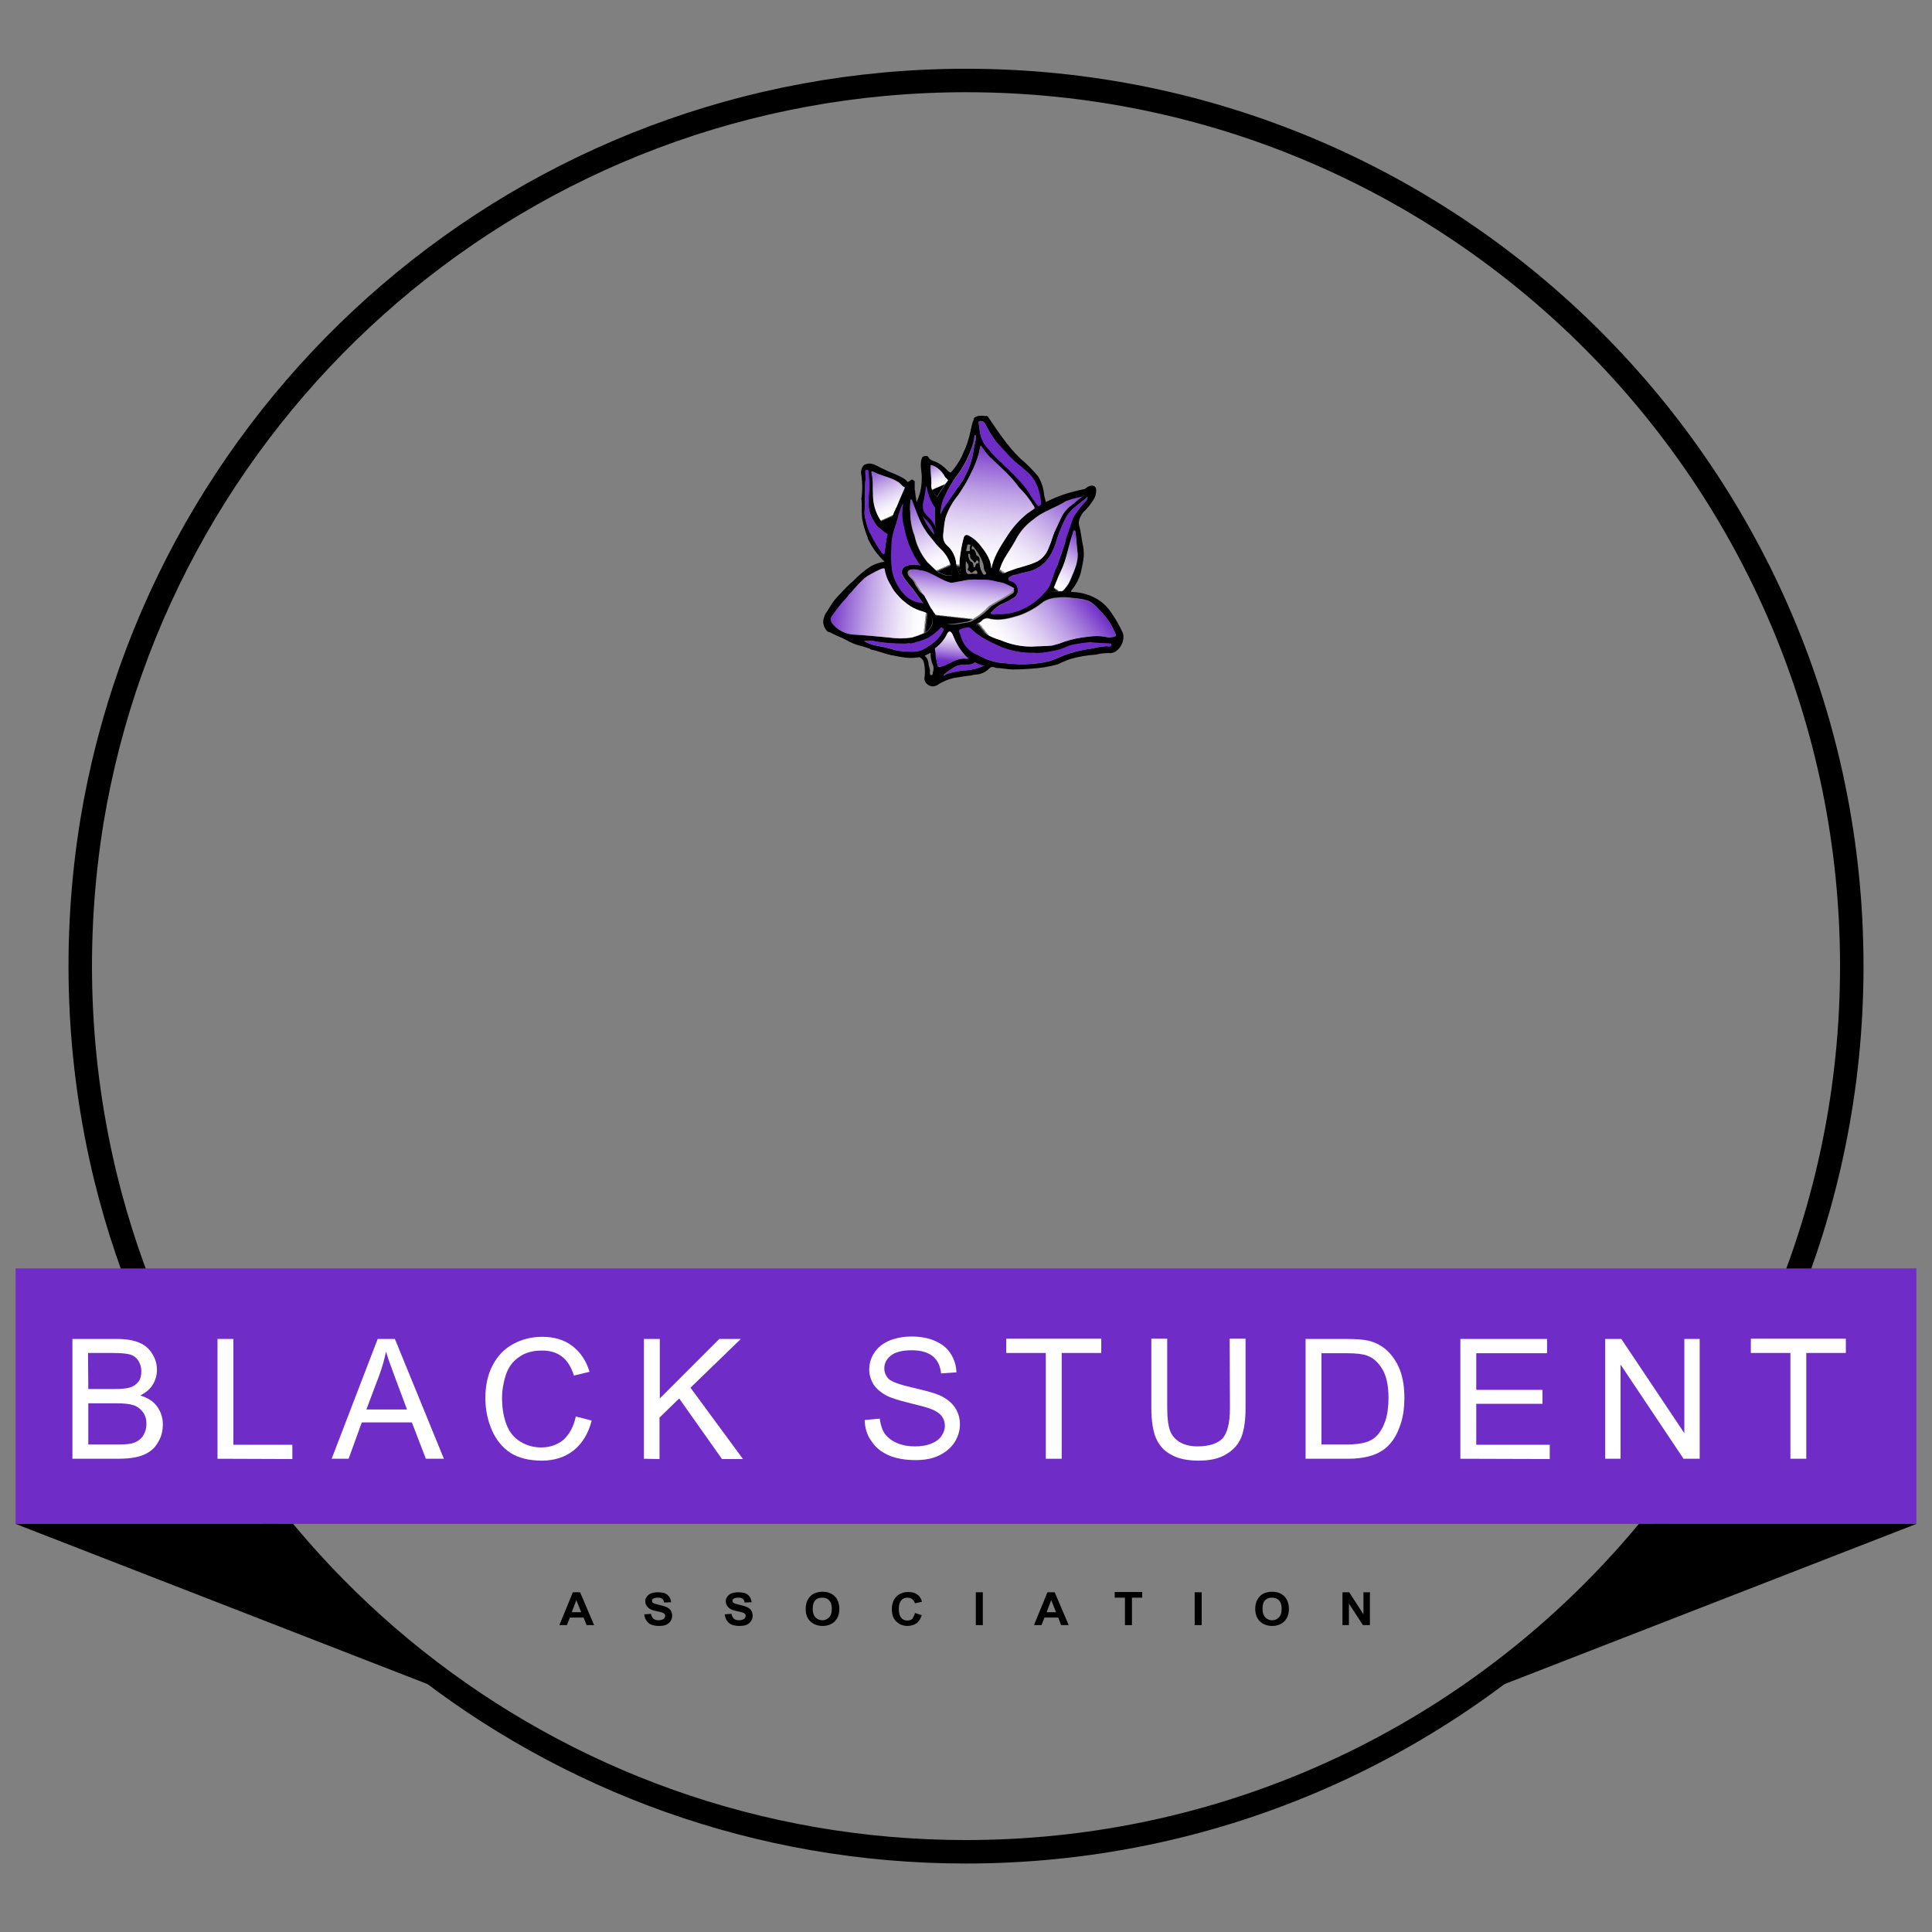 <?xml version="1.0" encoding="utf-8"?>
<!-- Generator: Adobe Illustrator 24.3.0, SVG Export Plug-In . SVG Version: 6.00 Build 0)  -->
<svg version="1.1" id="Layer_1" xmlns="http://www.w3.org/2000/svg" xmlns:xlink="http://www.w3.org/1999/xlink" x="0px" y="0px"
	 viewBox="0 0 717.7 717.7" style="enable-background:new 0 0 717.7 717.7;" xml:space="preserve">
<rect x="0" y="0" width="717.7" height="717.7" fill="#808080" stroke="none"/>
<style type="text/css">
	.st0{fill:url(#SVGID_1_);}
	.st1{fill:url(#SVGID_2_);}
	.st2{fill:url(#SVGID_3_);}
	.st3{fill:#6F2CC6;}
	.st4{fill:url(#SVGID_4_);}
	.st5{fill:url(#SVGID_5_);}
	.st6{fill:url(#SVGID_6_);}
	.st7{fill:url(#SVGID_7_);}
	.st8{fill:url(#SVGID_8_);}
	.st9{fill:url(#SVGID_9_);}
	.st10{fill:url(#SVGID_10_);}
	.st11{fill:#FFFFFF;}
	.st12{fill:url(#SVGID_11_);}
	.st13{fill:url(#SVGID_12_);}
	.st14{fill:url(#SVGID_13_);}
	.st15{fill:url(#SVGID_14_);}
	.st16{fill:url(#SVGID_15_);}
	.st17{fill:none;stroke:#000000;stroke-width:8.72;stroke-miterlimit:10;}
	.st18{enable-background:new    ;}
</style>
<path d="M402.4,190.3c1.5-1.4,2.8-3,3.9-4.8c0.5-0.9,0.9-1.9,0.9-2.9c0-0.3,0-0.6,0-0.9c-0.2-1.1-1.2-1.6-2.6-1.1
	c-0.8,0.3-1.3,1-2.1,1.2c-2.1,0.4-4,1.1-5.9,2.1c-2.5,1.3-5.1,2.4-7.6,3.7c-0.3,0.1-0.8,0.4-1,0.3c-0.2-0.1-0.2-0.7-0.1-1
	s0-0.6-0.1-0.9c-0.3-0.8-0.5-1.7-0.6-2.6c0.1-2.2-0.7-4.3-2.3-5.9c-1.6-1.5-2.8-3.5-4.5-4.9s-3.2-2.9-4.6-4.6
	c-1.3-1.6-2.6-3.1-3.8-4.7c-0.5-0.7-1-1.4-1.5-2.1c-0.4-0.3-0.8-0.7-1.2-1.1c-0.8-0.8-1.3-1.8-1.7-2.8c-0.2-0.4-0.3-0.8-0.5-1.2
	c-0.3-0.8-0.4-1.4-1.4-1.6c-0.7-0.1-1.4-0.1-2.1,0c-0.6,0.1-1.1,0.3-1.6,0.6c-0.1,0-0.1,0.2-0.2,0.4c-0.5,1.5-0.9,3-1.2,4.5
	c-0.1,0.8-0.3,1.6-0.4,2.3c-0.3,1.1-0.6,2.1-1.1,3.1c-0.1,0.3-0.1,0.6-0.3,0.8c-0.4,0.8-0.8,1.6-1.1,2.4c-0.7,2-1.6,3.9-2.8,5.7
	c-1.4,1.6-1.8,1.7-3.4,0l0,0c-1.1-1.2-2.5-2.1-4-2.8c-0.9-0.3-2.1-0.6-2.6-1.7c-0.3-0.6-1.9-0.5-2,0c-0.4,0.8-0.6,1.7-0.6,2.6
	c0.1,0.5,0.1,1,0,1.5c0.1,0.5,0.1,1,0.2,1.6c0.1,0.1,0.2,0.3,0.2,0.5c-0.1,1.2,0,2.3,0,3.5c-0.1,0.9-0.3,1.8-0.6,2.6l0,0
	c-0.2,0.4-0.2,0.9-0.2,1.4c0,0.8-0.1,1.6-0.4,2.4c0,0.3-0.3,0.6-0.7,0.6c-0.4,0-0.3-0.4-0.4-0.7c-0.2-0.9-0.3-1.8-0.4-2.7
	c-0.1-0.2-0.1-0.5,0-0.7c-0.1-0.1-0.1-0.2-0.2-0.4c0-0.2,0-0.5,0-0.7v-0.2c0-0.3,0-0.7,0-1s0-0.9,0-1.3c-0.2-0.2-0.4-0.3-0.6-0.5
	c-0.5-0.4-0.9,0.1-1.3,0.4c-0.4,0.3-1.1,0.6-1.5,0c-0.8-1.4-2.2-1.7-3.5-2.4c-2.6-1-5.1-2.2-7.6-3.5c-1.2-0.6-2.6-0.8-3.8-0.3
	c-1,0.2-1.8,2-1.6,3.5c0.3,1.7,0.4,3.5,0.4,5.2c0,1.4-0.1,2.7-0.3,4.1c0.3,2.1,0,4.2,0.2,6.3c0,0.4,0.1,0.9,0.1,1.3
	c0.5,2.6,1.3,5.2,2.4,7.6c0.5,0.7,1.1,1.4,1.6,2.1c0.9,1.3,1.8,2.8,2.8,4c0.4,0.5,0.6,1,1.3,1.2c0.2,0,0.6,0.1,0.6,0.5
	c0,0.3-0.4,0.3-0.7,0.4c-1.7,0.3-3.2,0.8-4.7,1.6c-2.4,1.5-4.6,3.4-6.6,5.5c-1.8,1.5-3.4,3.1-4.8,4.9c-0.7,0.8-1.4,1.6-2.1,2.4
	c-1.2,1.4-1.8,3.3-3,4.6c-0.5,0.5-0.8,1.1-0.9,1.8c0,0.4,0.1,0.8,0.1,1.2c0.2,1.1,0.6,2.1,0.9,3.1c0.2,0.5,0.6,0.9,1.1,1.1
	c2,1.1,4.1,1.9,6.3,2.5c1.3,0.2,2.5,0.7,3.6,1.3c2.5,1.5,5.2,2.5,8,3c0.9,0.1,1.8,0.3,2.7,0.6c1.4,0.7,2.9,1.1,4.5,1.3
	c2.3,0.2,4.7-0.1,7,0.2c1.3,0.1,2.5,1,2.8,2.3c0.4,1.7,0.5,3.4,0.3,5.2c-0.3,1.1,0.1,2.2,1,2.9c1,0.9,2.5,1,3.7,0.3
	c1.9-1.3,4.1-2.2,6.3-2.7c1.8-0.2,3.7-0.6,5.5-0.8c0.9,0,1.6-0.4,2.5-0.4c1.9-0.1,3.7-0.9,5-2.3c0.5-0.5,1.2-0.7,1.9-0.4l0.5,0.2
	c2.1,0.1,4.2,0.5,6.3,0.6c2.3,0,4.6-0.1,6.9-0.3c3.3-0.2,6.6-0.7,9.8-1.6c1.6-0.7,3.1-1.5,4.8-2c3-0.9,6.2-1.4,9.3-1.6
	c1.6-0.4,3.2-0.6,4.8-0.6c3.7,0.5,6.4-4.5,5.3-7.5c-1.2-2.6-2.6-5.1-4.2-7.4c-2.2-3.4-5.6-5.9-9.6-7c-1.6-0.5-3.3-0.7-4.9-0.8
	c-0.4,0-0.8,0-0.3-0.7c1.7-2,2.9-4.4,3.5-6.9c0.4-1.8,0.8-3.7,1-5.6c0.1-1.7-0.1-3.4-0.5-5.1c-0.4-2-0.6-4-1.1-6
	c-0.3-0.8-0.3-1.6-0.1-2.4C401.2,192.2,401.7,191.2,402.4,190.3z M393.4,187.6c1-0.5,1.9-1,2.8-1.6c1.6-1,3.4-1.6,5.1-2.4
	c0.6-0.3,1.4,0,1.9-0.5l0.1,0.3c-0.4,0.4-0.8,0.7-1.2,1c-1.5,0.9-2.7,2.3-4.2,3.3c-1.7,1.3-3.1,3-3.9,4.9c-0.8,1.6-1.5,3.3-2.3,4.9
	c-0.5,1.3-0.9,2.5-1.3,3.9c-0.6,2.4-1.9,4.6-3.6,6.4c-1.2,1.2-2.7,1.9-4.4,2.1c-0.8,0.1-1.5,0.4-2.2,0.7c-1.7,0.6-3.5,1.1-5.2,1.8
	c-0.8,0.4-1.6,0.9-2.3,1.5c-0.4,0.4-1.1,0.5-1.6,0.1c-0.6-0.3-0.1-0.8-0.1-1.1c0.5-2.4,1.5-4.7,2.9-6.8c1.4-2.2,2.8-4.4,4-6.7
	c1.5-2.5,3.5-4.7,5.9-6.4C386.7,190.5,390.1,189.3,393.4,187.6z M335.6,188.2c0.2,0.5,0.1,1-0.2,1.5c-0.1,0.2-0.2,0.5,0,0.6
	c0.7,0.5,0.2,1.1,0.3,1.6c0.4,3,1.1,5.9,2.3,8.7c0.6,1.6,1.4,3.1,2.1,4.6c0.7,1.7,1.7,3.4,2.9,4.8c-0.5,0.2-1,0.2-1.4,0
	c-1.7-0.4-3.5-0.3-5.1,0.3c-1.2,0.5-1.8,1.9-1.3,3.1c0,0.1,0,0.1,0.1,0.2c1.1,2.3,3.1,4,4.5,6.1c1.1,1.6,2.2,3.1,3.4,4.7
	c-0.5,0.2-1,0.2-1.5,0c-1.9-1.1-4.1-1.8-5.6-3.6c-2.4-2.5-4-5.7-4.6-9.1c-0.3-2.7-0.4-5.5-0.2-8.2c0-2.8,0.5-5.6,1.6-8.2
	c0.6-1.3,0.6-3,1.2-4.4c0.2-1.1,0.7-2.2,1.2-3.3c0.4-0.5,1-0.9,1.3-1.6c0,0.6,0.2,1.2-0.7,1.5C335.4,187.7,335.5,188,335.6,188.2z
	 M341.7,219.8l-0.2-0.3l-0.1-0.1c-0.2-0.2-0.4-0.5-0.5-0.8c-0.1-0.1-0.1-0.2-0.2-0.3l0,0l0,0c0,0-0.1-0.2-0.2-0.3l-0.1-0.1l0,0
	l-0.5-0.8l0,0c0,0,0,0,0-0.1l0,0l0,0l0,0c0,0-0.1-0.1-0.1-0.2c-0.1-0.1-0.1-0.1-0.1-0.2l0,0l0,0c0,0,0,0,0-0.1
	c-0.2-0.3-0.4-0.7-0.7-1l-0.4-0.5c-0.5-0.4-0.9-0.8-1.3-1.3c-0.1-0.1-0.1-0.2-0.1-0.2v-0.1v-0.2c-0.1-0.1-0.1-0.3-0.1-0.5
	c0.1-0.5,0.5-1,1-1.1c1-0.2,2.1-0.1,3,0.2c1.3,0.1,2.5,0.5,3.7,1.1c2.6,1.1,4.9,2.8,7.6,3.5c1.4,0.3,2.5-0.3,3.8-0.4
	c0.2,0,0.4-0.1,0.6-0.1c1.9-0.5,4-0.7,6-0.6l0,0c0.7,0,1.3,0,1.9,0.1c1.5-0.1,3,0.1,4.5,0.5c0.4,0.1,0.8,0.2,1.2,0.3
	c0.9,0.1,1.8,0.3,2.6,0.7c1.1,0.5,2.2,1,3.2,1.6c0.6,0.4,0.7,1.1,0.3,1.7c-0.1,0.1-0.1,0.2-0.2,0.2c-2.5,1.7-5.2,3.1-7.8,4.7
	c-0.3,0.2-0.5,0.4-0.7,0.6c-0.2,0.1-0.3,0.3-0.5,0.5l-0.2,0.2v0.1l0,0c-0.1,0.1-0.3,0.2-0.4,0.3c-1.7,1.6-3.6,2.9-5.7,4
	c-0.6,0.3-1.3,0.4-2,0.5c-1.6,0.2-3.3,0.7-5,0.7c-1.8,0.1-3.5-0.7-4.7-2c-0.6-0.6-1-1.3-1.4-2.1l0,0c-0.2-0.1-0.3-0.3-0.4-0.5
	c-0.2-0.3-0.3-0.5-0.5-0.8s-0.3-0.3-0.4-0.5c-0.7-1.2-1.2-2.4-1.9-3.6v-0.1l0,0l-0.2-0.2c-0.1,0-0.1-0.1-0.1-0.2v-0.1l0,0
	c0,0-0.1-0.1-0.1-0.2c-0.1,0-0.1-0.1-0.1-0.1l0,0c0,0-0.1-0.1-0.1-0.2l-0.1-0.1C342.8,220.9,342.2,220.4,341.7,219.8z M360.4,212.5
	c0.3,0.4,0.7,0.3,1,0l0.7-0.5c0.3-0.2,0.6-0.1,0.8,0.2c0,0,0,0,0,0.1c0.1,0.2,0.2,0.4,0.2,0.7c-0.1,0.3-0.4,0.2-0.7,0.2
	c-0.6-0.1-1.2-0.1-1.8,0c-1.3,0.3-1.7-0.3-1.8-1.5c-0.1-1.1-0.1-2.2,0-3.3c0.6,1,1.5,1.6,0.7,3C359.2,211.8,360.1,212,360.4,212.5z
	 M366.2,212.6c0.2,0.2,0.2,0.5,0,0.7c0,0-0.1,0.1-0.2,0.1c-0.3,0.2-0.8,0.1-0.9-0.3l0,0c-0.9-1.4-1.3-3-1.2-4.7
	c0-0.8,0.1-1.5-0.9-1.9c-0.5-0.2-0.4-1.3-0.9-1.9c-0.1-0.1,0-0.4-0.4-0.5c-0.9-0.1-0.9-0.1-0.5-1.4c1.9,2,3.3,4.4,4.1,6.9
	C365.5,210.7,365.4,211.8,366.2,212.6z M361.9,208.9c0.2,0.4,0.5-0.1,0.7-0.4s0.3-0.5,0.5-0.3c0.2,0.1,0.3,0.3,0.4,0.5
	c0.1,0.3,0,0.6-0.3,0.6c-0.8-0.1-0.6,0.6-0.9,1c-0.2,0.4-0.1,0.5-0.4,0.4c-0.3,0-0.2-0.3-0.3-0.4c0-1-0.3-1.5-1.1-1.8
	c-0.6-0.8-0.9-1.8-0.8-2.8c0.1,0,0.2,0,0.3,0c0.3,0.1,0.4,0.5,0.4,0.8C360.2,207.7,361.5,208,361.9,208.9z M360.4,202.9
	c-0.2,0.3-0.2,0.7-0.1,1.1c0.1,0.5,0,0.8-0.6,0.7c-0.7,0.2-0.9,0-0.7-0.7c0.2-0.4,0.2-0.9,0.3-1.3c0.1-0.4,0.3-0.6,0.7-0.4
	C360.5,202.3,360.6,202.5,360.4,202.9L360.4,202.9z M382.3,177.8c0.3-0.2,0.6,0.1,0.7,0.4c1.8,2.5,3.2,5,2.6,8.2
	c0,0.8,0.1,1.7,0.3,2.5c0.1,0.5-0.3,0.6-0.6,0.7c-0.3,0.1-0.3-0.3-0.3-0.4c0-0.6,0-1,0-1.5c0.6-3.5-1-6.3-2.7-9.1
	C382.3,178.3,382,178,382.3,177.8L382.3,177.8z M363.6,157.3c-0.2-0.8,0.2-1,0.9-0.9c0.6,0,1.1,0.4,1.4,0.9c1.3,2.5,2.7,4.9,4.4,7.1
	c1,1.5,2.4,2.8,3.3,4.3c0.8,1,1.6,1.9,2.6,2.8c2.6,2.7,4.6,5.8,6.2,9.2c0.5,1.2,1.6,2.2,1.8,3.5c0,0.3,0.2,0.5,0.2,0.8
	s0.2,0.6-0.2,0.7s-0.4-0.2-0.5-0.4c-1.6-2.7-3.4-5.3-5.5-7.8c-1.3-1.7-2.9-3.1-4.7-4.3c-0.5-0.5-1-1.1-1.5-1.6
	c-1.8-1.9-3.8-3.6-5.4-5.6c-1.4-1.6-2.2-3.5-2.6-5.5C363.9,159.5,363.8,158.4,363.6,157.3z M364.2,165.7c0.9,1.4,1.9,2.8,3,4
	c2.2,2.1,4.4,4.1,6.6,6.3c1.7,1.7,3.2,3.4,4.6,5.4c1.3,1.3,2.6,2.7,3.7,4.3c0.5,0.6,1,1.4,1.4,2.1l0.4,0.5l0,0l0,0
	c0,0.1,0.1,0.2,0.1,0.2c0.1,0.2,0.2,0.3,0.3,0.6c0,0.1,0,0.2,0,0.3l0,0c0,0.1,0,0.2,0,0.3c-0.2,0.5-0.4,0.9-0.7,1.3
	c0,0-0.2,0.1-0.3,0.1c-0.1,0,0,0-0.1,0s0,0,0,0s-0.2,0.1-0.3,0.2l0,0c0,0,0,0-0.1,0s-0.1,0.1-0.2,0.1c-0.3,0.3-0.6,0.5-1,0.8
	c-0.1,0-0.2,0.1-0.2,0.2l-1.4,0.9l0,0l0,0c-2.3,2.4-4.2,5.1-5.8,8c-1.6,2.6-2.8,5.5-4.3,8.2c-0.4,0.8-0.6,1.6-1,2.5
	c-0.4-0.4-0.7-0.9-0.7-1.5c-0.4-3.4-2.5-6-4.5-8.5c-1-1.1-2.1-2.1-3.4-2.8c-1.3-0.9-2.1-0.5-2.4,0.9c-0.6,2.3-1,4.6-1.3,6.9
	c-0.3,1.8-0.2,3.7,0.2,5.5c0,0.3,0.2,0.6-0.1,0.7c-0.3,0.1-0.4-0.2-0.5-0.5c-0.4-1.1-0.8-2.3-1-3.4c-0.2-2.5-1.4-4.9-3.3-6.6
	c-2.1-1.9-1.5-4-1.3-6.1c0.1-1.4,0.3-2.8,0.6-4.1c1-3.1,2.6-6,4.7-8.5c1.7-2.5,3.3-5,4.6-7.8c1.4-2.6,2.5-5.4,3.3-8.4
	C363.8,167.3,364,166.6,364.2,165.7z M356.8,174.8c1.5-2.3,2.7-4.8,3.7-7.3c0.8-1.8,1.3-3.7,1.5-5.6c0-0.1,0.1-0.2,0.3-0.3
	c0.3,0.5,0.3,1.1,0.2,1.6c-0.3,1.7-0.8,3.4-1,5.2c-0.4,2.1-1,4.2-1.9,6.2c-0.9,2.1-2,4.1-3.3,5.9c-1,1.3-1.9,2.6-2.6,4
	c-0.4,0.7-0.9,1.3-1.4,2c-0.8,1.3-1.3,2.7-2.2,3.9c-0.2,0.2-0.3,0.6-0.7,0.7c0-2,0.4-4.1,1.2-5.9C352.2,181.4,354.3,178,356.8,174.8
	z M346,179.7c0-2.1-0.3-4.2-0.3-6.2c0-0.8,0-0.8,0.8-0.5c1.9,0.8,3.5,2.3,4.5,4.1c0.2,0.3,0.4,0.5,0.8,0.6c0.7,0.2,0.7,0.5,0.3,1
	c-1.2,1.5-2.3,3.2-3.3,4.9c-0.2,0.3-0.4,0.6-0.6,1C346.6,183.4,345.8,181.5,346,179.7L346,179.7z M342.9,186.7
	c0.4-0.6,0.6-1.3,1-1.9c0.4-0.6,0-1.4,0.3-2c0.4,0,0.5,0.2,0.6,0.4c0.6,1.2,1.3,2.4,2,3.6c0.4,0.7,0.6,1.6,0.5,2.5
	c-0.1,2.8,0,5.7,0.4,8.5c0.1,0.4,0,0.8-0.4,1.1c-1.9-2.2-3.5-4.7-4.6-7.4c0.6,0.1,1.2,0.1,1.3,0.9c0,0.2,0.2,0.3,0.4,0.2
	c0.1-0.1,0.2-0.2,0.1-0.3c0,0,0,0,0-0.1c-0.2-0.5-0.5-0.9-0.9-1.2C341.7,189.5,341.6,188.7,342.9,186.7L342.9,186.7z M338.2,186
	c0-0.2,0-0.4,0.3-0.5c1.6,4.2,2.9,8.5,5.6,12.3c1.1,1.5,2.4,2.9,3.5,4.4c1,1.2,2.2,2.1,3.1,3.3c1.1,1.4,1.9,3,2.3,4.7
	c0.1,0.8,0.7,1.6,0.5,2.5c0,0.4,0.3,1-0.1,1s-1.3,0.3-1.8,0.1h-0.1c-1.5-0.4-3-1.1-4.2-2.2c-0.9-0.8-1.7-1.6-2.5-2.4
	c-0.2-0.1-0.4-0.3-0.5-0.5c-0.1-0.1-0.2-0.3-0.3-0.4l0,0c-2.1-2.7-3.6-5.9-4.3-9.2c-0.1-0.4-0.2-0.7-0.4-1.1c-0.8-2.5-1.2-5-1.2-7.6
	C338,188.8,338,187.4,338.2,186L338.2,186z M324.4,184.8c-0.2-3,0.2-6.1-0.6-9.1c-0.1-0.5,0.1-0.8,0.6-0.5c2.9,1.6,6.3,2,9.2,3.8
	c0.9,0.5,1.4,1.5,2.4,2c0.2,0,0,0.4,0,0.6c-1,2.3-2,4.5-2.9,6.8c0,0.1-0.1,0.2-0.2,0.3c-0.2,0.7-0.5,1.3-0.8,1.9
	c0,1.1-0.3,2.1-1,2.9c-0.3,0.3-0.4,0.7-0.4,1.2c-0.1,1.1-0.6,1.4-1.5,0.7c-0.6-0.4-1.1-0.9-1.5-1.4
	C325.7,191.3,324.6,188.1,324.4,184.8L324.4,184.8z M327.1,200.8c-1.1-0.8-2-1.8-2.6-3c0,0,0-0.2-0.1-0.2c-1.6,0.3-1.1-1.2-1.6-1.8
	c-1.2-1.8-1.8-4-1.6-6.2c0.1-3.3,0.1-6.6,0.2-9.9c0-0.7,0.1-2.1,0.4-1.9c0.8,0.2,0.2,1.2,0.3,1.9c0.3,2.6-0.5,5.4,0.3,7.9
	c0.3,1.5,0.7,3,1.3,4.3c0.5,1.1,1.2,2.2,1.9,3.3c0.7,0.9,1.8,1.6,2.2,2.9c0.1,0.1,0.2,0.2,0.3,0.2c1.5,0,1.5,0.8,1.2,1.9
	c-0.3,1.4-0.1,2.9-0.4,4.3c-0.1,0.2-0.1,0.4-0.2,0.6c-0.6-0.4-0.8-1.2-0.7-1.9C328.7,201.7,327.8,201.3,327.1,200.8L327.1,200.8z
	 M328.7,210.1c0.2,0,0.3,0,0.3,0.2s-0.1,0.3-0.2,0.3h-0.1c-0.7-0.1-1.3,0.2-2.2,0.1C327.1,210.3,327.9,210,328.7,210.1L328.7,210.1z
	 M317.2,235.8c-3.1-0.2-6.1-1.7-8-4.2c-0.7-0.8-0.7-2,0-2.7c1.6-2.3,3.3-4.5,5.3-6.6c0.5-0.5,0.8-1.1,1.3-1.6c1.6-2,2.8-4.2,5-5.6
	c2.1-1.3,4.2-2.5,6.5-3.5c1.4-0.6,1.8-0.3,2.2,1.2c0.5,2,1.4,3.9,2.5,5.6c0.3,0.5,0.6,1,0.8,1.5c0.8,1.5,1.9,2.8,3.3,3.8
	c1.3,1.2,2.8,2.1,4.4,2.8c1.4,0.6,2.9,0.9,4.3,1.6c1.1,0.6,1.7,1.7,1.7,2.9c-0.2,1.7-1.2,3.2-2.8,4.1c-1.6,0.7-3.2,1.3-4.9,1.8
	c-2.8,0.4-5.6,0.4-8.4,0C325.9,236.4,321.5,236,317.2,235.8L317.2,235.8z M346.5,249.9c0,0.4,0,0.9-0.6,0.9s-0.3-0.6-0.5-1
	c0.3-1.2-0.5-2.3-0.5-3.6c-0.1-0.9-0.5-1.7-1.1-2.3c-0.2-0.2-0.5-0.6-0.1-0.8c0.5-0.3,1.1-0.6,1.6-0.7c0.3,0,0.4,0.4,0.4,0.7
	c0,1.5,0.4,2.9,1,4.3C346.9,248.3,346.8,249.1,346.5,249.9L346.5,249.9z M342,241.7c-1.4,0.3-2.8,0.5-4.2,0.4c-2.3,0-4.5-0.3-6.7-1
	c-1.6-0.5-3.3-0.8-4.9-1.1c-1.8-0.3-3.6-0.9-5.2-1.8c1.5-0.3,3.1-0.2,4.5,0.2c3.3,0.5,6.7,0.8,10,0.7c1.7,0.1,3.5-0.3,5-0.9
	c0.7-0.3,1.5-0.3,2.1-0.5c1.6-0.5,3-1.4,4.1-2.7c0.7-0.9,1.8-1,2.6-1.8c0.1-0.2,0.7,0,1,0.3s0.1,0.6,0,0.9c-1.1,2.2-2.8,4-4.9,5.3
	C344.4,240.5,343.2,241.1,342,241.7L342,241.7z M348.1,246.3c-0.1-0.3-0.1-0.7-0.2-1.1c-0.4-1.1,0-2.4-0.5-3.7
	c-0.1-0.5,0.2-0.7,0.5-0.9c1.6-1.3,3-3,4-4.9c0.6-1.2,1.3-1.2,1.9-0.1c0.6,1.1,1.2,2,1.6,3c0.7,1.3,1.6,2.4,2.8,3.3
	c0.6,0.6,1.1,1.2,1.6,1.9c0.4,0.5,0.2,0.8-0.4,0.9c-0.1,0-0.2,0-0.3,0c-2.9-0.4-5.3,1.2-7.7,2.3c-0.4,0.2-0.7,0.3-1.1,0.4
	C348.5,248.1,348.4,248,348.1,246.3L348.1,246.3z M359.1,249c-2.5,0.1-4.9,0.6-7.2,1.3c-0.4,0.1-0.7,0.5-1.3,0.7
	c0.1-0.7,0.7-0.9,1.1-1.2c1.1-0.9,2.3-1.7,3.5-2.3c1.6-0.8,3.4-0.3,5.1-0.7c0.7,0,1.3-0.3,1.8-0.7c0.5-0.6,0.7-0.6,1.2,0.1
	c0.4,0.7,1.6,0.4,2.6,0.9C363.8,248.2,361.4,248.8,359.1,249L359.1,249z M411.2,239.9c-1.2,0.3-2.5,0.5-3.8,0.6
	c-1.4,0.4-2.8,0.6-4.2,0.8c-1.7,0.3-3.4,0.7-5,1.2c-2.9,0.7-5.5,2.2-8.3,3.1c-2.4,0.6-4.9,1-7.3,1.1c-3,0.2-6,0.1-9-0.3
	c-3.1-0.1-6.2-0.9-9-2.4c-1.5-0.7-2.9-1.7-4.1-2.9c-1.1-1.2-1.7-2.9-1.6-4.5c-0.3,0.4-0.5,0.8-0.9,0.1c-0.1-0.2-0.1-0.4-0.2-0.7
	c-1.2-2.3-0.7-2.6,2-2.8c0.2,0,0.5,0,0.7,0.2c3.3,3.4,7.6,5.3,11.9,7.2c3.8,1.4,7.8,2.1,11.9,2c2,0.3,4,0.4,6,0.4
	c1.7-0.2,3.3-0.6,4.9-1.3c2.2-1,4.6-2.5,7.1-2.2c1.6,0.2,2.9-0.7,4.4-0.6c1.5,0.1,3.1,0.3,4.7,0.3c0.4,0,0.9,0,0.9,0.3
	S411.4,239.7,411.2,239.9L411.2,239.9z M399.1,222.2c1.8,0.1,3.6,0.4,5.3,1c1.4,0.7,2.6,1.7,3.6,2.9c1.6,1.6,3,3.3,4.3,5.2
	c0.9,1.5,1.6,3,2.3,4.6c0.4,0.8-0.5,0.6-0.9,0.9c-1.1,0.1-2.2,0-3.3-0.3c-2-0.3-4-0.3-6,0c-3.1,0.3-6.1,0.9-9.1,1.9
	c-1.4,0.6-2.9,1-4.4,1.4c-2.6,0.3-5.1,0.2-7.7,0.4c-4,0-7.9-0.9-11.6-2.5c-2.8-0.8-5.3-2-7.6-3.8c-0.3-0.3-0.7-0.5-0.9-0.9
	c-0.6-0.7-0.5-1.2,0.3-1.6c0.6-0.3,1.2-0.7,1.6-1.2c0.8-0.6,1.9-0.8,2.8-0.4c3.8,0.8,7.3-0.2,10.9-1.3c3.3-1.2,6.3-2.9,9-5.1
	c1.4-0.8,3-1.3,4.7-1.4C394.6,221.7,396.8,221.8,399.1,222.2L399.1,222.2z M399.6,197.9c0.3,2.4,0.4,4.8,0.7,7.1
	c0.5,4.1-1.5,7.6-2.9,11.1c-0.6,1.2-1.4,2.3-2.4,3.3c-0.3,0.4-0.9,0.3-1.3,0.3c-0.9,0-1.8,0-2.8,0c1.3-2.4,2-4.9,3.2-7.3
	c2.2-4.4,2.8-9.3,4.4-13.9c0.1-0.2,0.1-0.5,0.2-0.8c0.1-0.2,0.1-0.6,0.5-0.6S399.4,197.5,399.6,197.9L399.6,197.9z M397.5,195.3
	c-0.2,1-1.1,1.6-1.2,2.8c-0.2,1.5-0.5,3-0.9,4.4c-0.7,2.1-1.4,4.2-2.2,6.3c-0.3,1.3-0.7,2.6-1.3,3.8c-0.7,1.5-1.3,3.1-1.9,4.7
	c-0.5,1-1.2,2-2,2.8c-2.4,2.8-5.4,5-8.8,6.4c-2.8,1.2-5.9,1.7-9,1.5c-0.5,0-0.9,0-1.4,0.1c-0.3,0-0.6,0-0.7-0.3s0.2-0.4,0.4-0.6
	c1.2-1.4,2.6-2.5,4.3-3.1c1.2-0.5,2.4-1.2,3.5-1.9c1.1-0.5,1.8-1.6,1.8-2.8c0.1-1.4-0.6-2.7-1.9-3.3c-0.6-0.3-1.7-0.5-1.6-1.1
	c0.1-0.7,1.2-1.1,2-1.4c0.4-0.1,0.8-0.1,1.2-0.2c2.2-0.8,4.5-0.9,6.6-1.9c4.2-1.9,6.3-5.4,7.7-9.5c1-3.5,2.3-6.8,4-10
	c1-1.6,2.3-3,3.8-4.1c1.3-1.1,2.6-2,4.1-3.3c0,0.6-0.2,1.1-0.6,1.5c-1.3,1.4-2.5,2.8-3.6,4.4C398.7,191.9,397.9,193.5,397.5,195.3
	L397.5,195.3z"/>
<linearGradient id="SVGID_1_" gradientUnits="userSpaceOnUse" x1="336.044" y1="-435.469" x2="336.044" y2="-454.533" gradientTransform="matrix(0.99 0.11 -0.11 0.99 -24.91 623.92)">
	<stop  offset="0" style="stop-color:#000000"/>
	<stop  offset="0" style="stop-color:#060606"/>
	<stop  offset="1.000000e-02" style="stop-color:#171717"/>
	<stop  offset="1.000000e-02" style="stop-color:#333333"/>
	<stop  offset="2.000000e-02" style="stop-color:#5A5A5A"/>
	<stop  offset="2.000000e-02" style="stop-color:#8C8C8C"/>
	<stop  offset="3.000000e-02" style="stop-color:#C9C9C9"/>
	<stop  offset="3.000000e-02" style="stop-color:#FFFFFF"/>
	<stop  offset="0.13" style="stop-color:#FBF9FD"/>
	<stop  offset="0.27" style="stop-color:#EEE6F8"/>
	<stop  offset="0.43" style="stop-color:#DAC8F0"/>
	<stop  offset="0.61" style="stop-color:#BD9FE5"/>
	<stop  offset="0.8" style="stop-color:#996AD7"/>
	<stop  offset="1" style="stop-color:#6F2CC6"/>
</linearGradient>
<path class="st0" d="M375.5,220.2c-2.5,1.7-5.2,3.1-7.8,4.7c-0.3,0.2-0.5,0.4-0.7,0.6c-0.2,0.1-0.3,0.3-0.5,0.5l-0.2,0.2v0.1l0,0
	c-0.1,0.1-0.3,0.2-0.4,0.3c-1.7,1.6-3.6,2.9-5.7,4c-0.6,0.3-1.3,0.4-2,0.5c-1.6,0.2-3.3,0.7-5,0.7c-1.8,0.1-3.5-0.7-4.7-2
	c-0.6-0.6-1-1.3-1.4-2.1l0,0c-0.2-0.1-0.3-0.3-0.4-0.5c-0.2-0.3-0.3-0.5-0.5-0.8s-0.3-0.3-0.4-0.5c-0.7-1.2-1.2-2.4-1.9-3.6v-0.1
	l0,0l-0.2-0.2c-0.1,0-0.1-0.1-0.1-0.2v-0.1l0,0c-0.1-0.1-0.1-0.1-0.1-0.2c-0.1,0-0.1-0.1-0.1-0.1l0,0c0,0-0.1-0.1-0.1-0.2l-0.1-0.1
	c-0.3-0.4-0.6-0.8-0.9-1.3l-0.2-0.3l-0.1-0.1c-0.2-0.2-0.4-0.5-0.5-0.8c-0.1-0.1-0.1-0.2-0.2-0.3l0,0l0,0c0,0-0.1-0.2-0.2-0.3
	l-0.1-0.1l0,0l-0.5-0.8l0,0c0,0,0,0,0-0.1l0,0l0,0l0,0c0,0-0.1-0.1-0.1-0.2c-0.1-0.1-0.1-0.1-0.1-0.2l0,0l0,0c0,0,0,0,0-0.1
	c-0.2-0.3-0.4-0.7-0.7-1l-0.4-0.5c-0.5-0.4-0.9-0.8-1.3-1.3c-0.1-0.1-0.1-0.2-0.1-0.2v-0.1v-0.2c-0.1-0.1-0.1-0.3-0.1-0.5
	c0.1-0.5,0.5-1,1-1.1c1-0.2,2.1-0.1,3,0.2c1.3,0.1,2.5,0.5,3.7,1.1c2.6,1.1,4.9,2.8,7.6,3.5c1.4,0.3,2.5-0.3,3.8-0.4
	c0.2,0,0.4-0.1,0.6-0.1c1.9-0.5,4-0.7,6-0.6l0,0c0.7,0,1.3,0,1.9,0.1c1.5-0.1,3,0.1,4.5,0.5c0.4,0.1,0.8,0.2,1.2,0.3
	c0.9,0.1,1.8,0.3,2.6,0.7c1.1,0.5,2.2,1,3.2,1.6C376.4,219.3,376.1,219.9,375.5,220.2z"/>
<linearGradient id="SVGID_2_" gradientUnits="userSpaceOnUse" x1="328.044" y1="-452.467" x2="312.141" y2="-479.998" gradientTransform="matrix(0.99 0.11 -0.11 0.99 -24.91 623.92)">
	<stop  offset="0" style="stop-color:#000000"/>
	<stop  offset="0" style="stop-color:#060606"/>
	<stop  offset="1.000000e-02" style="stop-color:#171717"/>
	<stop  offset="1.000000e-02" style="stop-color:#333333"/>
	<stop  offset="2.000000e-02" style="stop-color:#5A5A5A"/>
	<stop  offset="2.000000e-02" style="stop-color:#8C8C8C"/>
	<stop  offset="3.000000e-02" style="stop-color:#C9C9C9"/>
	<stop  offset="3.000000e-02" style="stop-color:#FFFFFF"/>
	<stop  offset="0.13" style="stop-color:#FBF9FD"/>
	<stop  offset="0.27" style="stop-color:#EEE6F8"/>
	<stop  offset="0.43" style="stop-color:#DAC8F0"/>
	<stop  offset="0.61" style="stop-color:#BD9FE5"/>
	<stop  offset="0.8" style="stop-color:#996AD7"/>
	<stop  offset="1" style="stop-color:#6F2CC6"/>
</linearGradient>
<path class="st1" d="M353.6,212.6c0,0.4,0.3,1-0.1,1s-1.3,0.3-1.8,0.1h-0.1c-1.5-0.4-3-1.1-4.2-2.2c-0.9-0.8-1.7-1.6-2.5-2.4
	c-0.2-0.1-0.4-0.3-0.5-0.5c-0.1-0.1-0.2-0.3-0.3-0.4l0,0c-2.1-2.7-3.6-5.9-4.3-9.2c-0.1-0.4-0.2-0.7-0.4-1.1c-0.8-2.5-1.2-5-1.2-7.6
	c-0.1-1.4-0.1-2.9,0.2-4.3c0-0.2,0-0.4,0.3-0.5c1.6,4.2,2.9,8.5,5.6,12.3c1.1,1.5,2.4,2.9,3.5,4.4c1,1.2,2.2,2.1,3.1,3.3
	c1.1,1.4,1.9,3,2.3,4.7C353.2,210.9,353.8,211.7,353.6,212.6z"/>
<linearGradient id="SVGID_3_" gradientUnits="userSpaceOnUse" x1="309.397" y1="-471.37" x2="298.685" y2="-489.91" gradientTransform="matrix(0.99 0.11 -0.11 0.99 -24.91 623.92)">
	<stop  offset="0" style="stop-color:#000000"/>
	<stop  offset="0" style="stop-color:#060606"/>
	<stop  offset="1.000000e-02" style="stop-color:#171717"/>
	<stop  offset="1.000000e-02" style="stop-color:#333333"/>
	<stop  offset="2.000000e-02" style="stop-color:#5A5A5A"/>
	<stop  offset="2.000000e-02" style="stop-color:#8C8C8C"/>
	<stop  offset="3.000000e-02" style="stop-color:#C9C9C9"/>
	<stop  offset="3.000000e-02" style="stop-color:#FFFFFF"/>
	<stop  offset="0.13" style="stop-color:#FBF9FD"/>
	<stop  offset="0.27" style="stop-color:#EEE6F8"/>
	<stop  offset="0.43" style="stop-color:#DAC8F0"/>
	<stop  offset="0.61" style="stop-color:#BD9FE5"/>
	<stop  offset="0.8" style="stop-color:#996AD7"/>
	<stop  offset="1" style="stop-color:#6F2CC6"/>
</linearGradient>
<path class="st2" d="M335.9,181.6c-1,2.3-2,4.5-2.9,6.8c0,0.1-0.1,0.2-0.2,0.3c-0.2,0.7-0.5,1.3-0.8,1.9c0,1.1-0.3,2.1-1,2.9
	c-0.3,0.3-0.4,0.7-0.4,1.2c-0.1,1.1-0.6,1.4-1.5,0.7c-0.6-0.4-1.1-0.9-1.5-1.4c-2-2.7-3.1-5.9-3.3-9.2c-0.2-3,0.2-6.1-0.6-9.1
	c-0.1-0.5,0.1-0.8,0.6-0.5c2.9,1.6,6.3,2,9.2,3.8c0.9,0.5,1.4,1.5,2.4,2C336.2,181,336,181.4,335.9,181.6z"/>
<path class="st3" d="M365.8,247.1c-2.1,1.1-4.4,1.7-6.8,1.9c-2.5,0.1-4.9,0.6-7.2,1.3c-0.4,0.1-0.7,0.6-1.3,0.7
	c0.1-0.7,0.7-0.9,1.1-1.2c1.1-0.9,2.3-1.7,3.5-2.3c1.6-0.8,3.4-0.3,5.1-0.6c0.7,0,1.3-0.3,1.8-0.7c0.5-0.6,0.7-0.6,1.2,0.1
	C363.7,246.9,364.9,246.6,365.8,247.1z"/>
<path class="st3" d="M411.9,239.5c0,0.5-0.6,0.2-0.8,0.3c-1.2,0.3-2.5,0.5-3.8,0.6c-1.4,0.4-2.8,0.6-4.2,0.8c-1.7,0.3-3.4,0.7-5,1.2
	c-2.9,0.7-5.5,2.2-8.3,3.1c-2.4,0.6-4.9,1-7.3,1.1c-3,0.2-6,0.1-9-0.3c-3.1-0.1-6.2-0.9-9-2.4c-1.5-0.7-2.9-1.7-4.1-2.9
	c-1.1-1.2-1.7-2.9-1.6-4.6c-0.3,0.4-0.5,0.8-0.9,0.1c-0.1-0.2-0.1-0.4-0.2-0.6c-1.2-2.3-0.7-2.6,2-2.8c0.2,0,0.5,0,0.7,0.2
	c3.3,3.4,7.6,5.3,11.9,7.2c3.8,1.4,7.8,2.1,11.9,2c2,0.3,4,0.4,6,0.4c1.7-0.2,3.3-0.7,4.9-1.3c2.2-1,4.6-2.5,7.1-2.2
	c1.6,0.2,2.9-0.7,4.4-0.6c1.5,0.1,3.1,0.3,4.7,0.3C411.4,239.1,411.9,239.1,411.9,239.5z"/>
<path class="st3" d="M404,184.6c0,0.6-0.2,1.1-0.6,1.5c-1.3,1.4-2.5,2.8-3.6,4.4c-1.1,1.4-2,3.1-2.4,4.8c-0.2,1-1.1,1.6-1.2,2.8
	c-0.2,1.5-0.5,3-0.9,4.4c-0.7,2.1-1.4,4.2-2.2,6.3c-0.3,1.3-0.7,2.6-1.3,3.8c-0.7,1.6-1.3,3.2-1.8,4.8c-0.5,1-1.2,2-2,2.8
	c-2.4,2.8-5.4,5-8.8,6.4c-2.8,1.2-5.9,1.7-9,1.5c-0.5,0-0.9,0.1-1.4,0.1c-0.3,0-0.5-0.1-0.7-0.3c-0.2-0.4,0.2-0.4,0.4-0.6
	c1.2-1.4,2.7-2.4,4.3-3.1c1.2-0.5,2.4-1.2,3.5-1.9c1.1-0.5,1.8-1.6,1.8-2.8c0.1-1.4-0.7-2.7-1.9-3.3c-0.6-0.3-1.6-0.4-1.6-1.1
	s1.2-1.1,2-1.4c0.4-0.1,0.8-0.1,1.2-0.3c2.2-0.8,4.5-0.9,6.6-1.9c4.2-1.9,6.3-5.4,7.7-9.5c1-3.5,2.3-6.8,4-10c1-1.6,2.3-3,3.8-4.1
	C401.2,186.8,402.6,185.9,404,184.6z"/>
<linearGradient id="SVGID_4_" gradientUnits="userSpaceOnUse" x1="368.86" y1="-451.238" x2="380.455" y2="-471.3" gradientTransform="matrix(0.99 0.11 -0.11 0.99 -24.91 623.92)">
	<stop  offset="0" style="stop-color:#000000"/>
	<stop  offset="0" style="stop-color:#060606"/>
	<stop  offset="1.000000e-02" style="stop-color:#171717"/>
	<stop  offset="1.000000e-02" style="stop-color:#333333"/>
	<stop  offset="2.000000e-02" style="stop-color:#5A5A5A"/>
	<stop  offset="2.000000e-02" style="stop-color:#8C8C8C"/>
	<stop  offset="3.000000e-02" style="stop-color:#C9C9C9"/>
	<stop  offset="3.000000e-02" style="stop-color:#FFFFFF"/>
	<stop  offset="0.13" style="stop-color:#FBF9FD"/>
	<stop  offset="0.27" style="stop-color:#EEE6F8"/>
	<stop  offset="0.43" style="stop-color:#DAC8F0"/>
	<stop  offset="0.61" style="stop-color:#BD9FE5"/>
	<stop  offset="0.8" style="stop-color:#996AD7"/>
	<stop  offset="1" style="stop-color:#6F2CC6"/>
</linearGradient>
<path class="st4" d="M399.5,197.8c0.3,2.4,0.4,4.7,0.7,7.1c0.5,4.1-1.5,7.6-2.9,11.1c-0.6,1.2-1.4,2.3-2.4,3.3
	c-0.3,0.4-0.9,0.2-1.3,0.3c-0.9,0-1.8,0-2.8,0c1.3-2.4,2-4.9,3.2-7.3c2.2-4.4,2.8-9.3,4.4-13.9c0.1-0.2,0.1-0.5,0.2-0.8
	s0.1-0.6,0.5-0.6C399.4,197,399.4,197.5,399.5,197.8z"/>
<linearGradient id="SVGID_5_" gradientUnits="userSpaceOnUse" x1="335.396" y1="-432.619" x2="335.396" y2="-419.19" gradientTransform="matrix(0.99 0.11 -0.11 0.99 -24.91 623.92)">
	<stop  offset="0" style="stop-color:#000000"/>
	<stop  offset="0" style="stop-color:#060606"/>
	<stop  offset="1.000000e-02" style="stop-color:#171717"/>
	<stop  offset="1.000000e-02" style="stop-color:#333333"/>
	<stop  offset="2.000000e-02" style="stop-color:#5A5A5A"/>
	<stop  offset="2.000000e-02" style="stop-color:#8C8C8C"/>
	<stop  offset="3.000000e-02" style="stop-color:#C9C9C9"/>
	<stop  offset="3.000000e-02" style="stop-color:#FFFFFF"/>
	<stop  offset="0.13" style="stop-color:#FBF9FD"/>
	<stop  offset="0.27" style="stop-color:#EEE6F8"/>
	<stop  offset="0.43" style="stop-color:#DAC8F0"/>
	<stop  offset="0.61" style="stop-color:#BD9FE5"/>
	<stop  offset="0.8" style="stop-color:#996AD7"/>
	<stop  offset="1" style="stop-color:#6F2CC6"/>
</linearGradient>
<path class="st5" d="M359.3,244.7c-0.1,0-0.2,0-0.3,0c-2.9-0.4-5.3,1.2-7.7,2.3c-0.3,0.2-0.7,0.3-1.1,0.4c-1.6,0.5-1.8,0.4-2.2-1.3
	c-0.1-0.3-0.1-0.7-0.2-1.1c-0.4-1.1-0.1-2.4-0.5-3.7c-0.1-0.5,0.2-0.7,0.6-0.9c1.6-1.3,3-3,3.9-4.9c0.6-1.2,1.3-1.2,1.9-0.1
	c0.6,1.1,1.2,2,1.6,3c0.7,1.3,1.6,2.4,2.8,3.3c0.6,0.6,1.1,1.2,1.6,1.9C360.1,244.3,359.9,244.6,359.3,244.7z"/>
<linearGradient id="SVGID_6_" gradientUnits="userSpaceOnUse" x1="356.113" y1="-421.211" x2="384.151" y2="-449.25" gradientTransform="matrix(0.99 0.11 -0.11 0.99 -24.91 623.92)">
	<stop  offset="0" style="stop-color:#000000"/>
	<stop  offset="0" style="stop-color:#060606"/>
	<stop  offset="1.000000e-02" style="stop-color:#171717"/>
	<stop  offset="1.000000e-02" style="stop-color:#333333"/>
	<stop  offset="2.000000e-02" style="stop-color:#5A5A5A"/>
	<stop  offset="2.000000e-02" style="stop-color:#8C8C8C"/>
	<stop  offset="3.000000e-02" style="stop-color:#C9C9C9"/>
	<stop  offset="3.000000e-02" style="stop-color:#FFFFFF"/>
	<stop  offset="0.13" style="stop-color:#FBF9FD"/>
	<stop  offset="0.27" style="stop-color:#EEE6F8"/>
	<stop  offset="0.43" style="stop-color:#DAC8F0"/>
	<stop  offset="0.61" style="stop-color:#BD9FE5"/>
	<stop  offset="0.8" style="stop-color:#996AD7"/>
	<stop  offset="1" style="stop-color:#6F2CC6"/>
</linearGradient>
<path class="st6" d="M413.7,236.8c-1.1,0.1-2.2,0-3.3-0.3c-2-0.3-4-0.3-6,0c-3.1,0.3-6.1,0.9-9.1,1.9c-1.4,0.6-2.9,1-4.4,1.4
	c-2.6,0.3-5.1,0.2-7.7,0.4c-4,0-7.9-0.8-11.6-2.4c-2.8-0.8-5.4-2.1-7.6-3.8c-0.3-0.3-0.6-0.5-0.9-0.8c-0.6-0.7-0.5-1.2,0.3-1.6
	c0.6-0.3,1.2-0.7,1.6-1.2c0.8-0.6,1.9-0.8,2.8-0.4c3.8,0.8,7.3-0.2,10.9-1.3c3.3-1.2,6.3-2.9,9-5.1c1.4-0.8,3-1.3,4.7-1.4
	c2.2-0.2,4.5-0.1,6.7,0.2c1.8,0.1,3.6,0.4,5.3,1c1.4,0.7,2.6,1.7,3.6,2.8c1.6,1.6,3,3.3,4.3,5.2c0.9,1.5,1.7,3.1,2.4,4.8
	C415,236.8,414.1,236.5,413.7,236.8z"/>
<linearGradient id="SVGID_7_" gradientUnits="userSpaceOnUse" x1="352.833" y1="-452.318" x2="374.806" y2="-490.387" gradientTransform="matrix(0.99 0.11 -0.11 0.99 -24.91 623.92)">
	<stop  offset="0" style="stop-color:#000000"/>
	<stop  offset="0" style="stop-color:#060606"/>
	<stop  offset="1.000000e-02" style="stop-color:#171717"/>
	<stop  offset="1.000000e-02" style="stop-color:#333333"/>
	<stop  offset="2.000000e-02" style="stop-color:#5A5A5A"/>
	<stop  offset="2.000000e-02" style="stop-color:#8C8C8C"/>
	<stop  offset="3.000000e-02" style="stop-color:#C9C9C9"/>
	<stop  offset="3.000000e-02" style="stop-color:#FFFFFF"/>
	<stop  offset="0.13" style="stop-color:#FBF9FD"/>
	<stop  offset="0.27" style="stop-color:#EEE6F8"/>
	<stop  offset="0.43" style="stop-color:#DAC8F0"/>
	<stop  offset="0.61" style="stop-color:#BD9FE5"/>
	<stop  offset="0.8" style="stop-color:#996AD7"/>
	<stop  offset="1" style="stop-color:#6F2CC6"/>
</linearGradient>
<path class="st7" d="M403.4,183.4c-0.4,0.4-0.8,0.7-1.2,1c-1.5,0.9-2.7,2.3-4.2,3.3c-1.7,1.3-3.1,3-3.9,4.9
	c-0.8,1.6-1.5,3.3-2.3,4.9c-0.5,1.3-1,2.5-1.3,3.9c-0.6,2.4-1.8,4.6-3.6,6.4c-1.2,1.2-2.7,2-4.4,2.1c-0.8,0.1-1.5,0.4-2.2,0.7
	c-1.7,0.6-3.5,1.1-5.2,1.8c-0.8,0.4-1.6,0.9-2.3,1.5c-0.4,0.4-1.1,0.5-1.6,0.1c-0.6-0.3-0.1-0.8-0.1-1.1c0.5-2.4,1.5-4.7,2.9-6.8
	c1.4-2.2,2.8-4.4,4-6.7c1.5-2.5,3.5-4.7,5.9-6.4c2.8-2.4,6.3-3.7,9.5-5.3c1-0.5,1.9-1,2.8-1.6c1.7-0.9,3.4-1.7,5.1-2.4
	c0.6-0.3,1.3,0,1.9-0.5L403.4,183.4z"/>
<path class="st3" d="M384.2,185.8c-0.2,0-0.4-0.2-0.5-0.4c-1.6-2.7-3.4-5.3-5.5-7.7c-1.3-1.7-2.9-3.1-4.7-4.3
	c-0.5-0.5-1-1.1-1.5-1.6c-1.9-1.8-3.7-3.6-5.4-5.6c-1.4-1.5-2.2-3.5-2.6-5.5c0-1.1-0.2-2.2-0.4-3.3c-0.2-0.8,0.2-1,0.9-0.9
	c0.6,0,1.1,0.4,1.4,0.9c1.3,2.5,2.7,4.9,4.4,7.2c1,1.5,2.4,2.8,3.3,4.3c0.8,1,1.6,1.9,2.6,2.8c2.6,2.7,4.7,5.8,6.2,9.2
	c0.5,1.2,1.6,2.1,1.8,3.5c0,0.3,0.2,0.5,0.2,0.8C384.4,185.3,384.6,185.7,384.2,185.8z"/>
<linearGradient id="SVGID_8_" gradientUnits="userSpaceOnUse" x1="343.721" y1="-454.156" x2="343.721" y2="-502.52" gradientTransform="matrix(0.99 0.11 -0.11 0.99 -24.91 623.92)">
	<stop  offset="0" style="stop-color:#000000"/>
	<stop  offset="0" style="stop-color:#060606"/>
	<stop  offset="1.000000e-02" style="stop-color:#171717"/>
	<stop  offset="1.000000e-02" style="stop-color:#333333"/>
	<stop  offset="2.000000e-02" style="stop-color:#5A5A5A"/>
	<stop  offset="2.000000e-02" style="stop-color:#8C8C8C"/>
	<stop  offset="3.000000e-02" style="stop-color:#C9C9C9"/>
	<stop  offset="3.000000e-02" style="stop-color:#FFFFFF"/>
	<stop  offset="0.13" style="stop-color:#FBF9FD"/>
	<stop  offset="0.27" style="stop-color:#EEE6F8"/>
	<stop  offset="0.43" style="stop-color:#DAC8F0"/>
	<stop  offset="0.61" style="stop-color:#BD9FE5"/>
	<stop  offset="0.8" style="stop-color:#996AD7"/>
	<stop  offset="1" style="stop-color:#6F2CC6"/>
</linearGradient>
<path class="st8" d="M384.3,189.1c0,0.1,0,0.2,0,0.3l0,0c0,0.1,0,0.2,0,0.3c-0.2,0.5-0.4,0.9-0.7,1.3c0,0-0.2,0.1-0.3,0.1
	c-0.1,0,0,0-0.1,0s0,0,0,0s-0.2,0.1-0.3,0.2l0,0c0,0,0,0-0.1,0s-0.1,0.1-0.2,0.1c-0.3,0.3-0.6,0.5-1,0.8c-0.1,0-0.2,0.1-0.2,0.2
	l-1.4,0.9l0,0l0,0c-2.3,2.4-4.2,5.1-5.8,8c-1.6,2.6-2.8,5.5-4.3,8.2c-0.4,0.8-0.6,1.6-1,2.5c-0.4-0.4-0.7-0.9-0.7-1.5
	c-0.4-3.4-2.5-6-4.5-8.5c-1-1.1-2.1-2.1-3.4-2.8c-1.3-0.9-2.1-0.5-2.4,0.9c-0.6,2.3-1,4.6-1.3,6.9c-0.3,1.8-0.2,3.7,0.2,5.5
	c0,0.3,0.2,0.6-0.1,0.7c-0.3,0.1-0.4-0.2-0.5-0.5c-0.4-1.1-0.8-2.3-1-3.4c-0.2-2.5-1.4-4.9-3.3-6.6c-2.1-1.9-1.5-4-1.3-6.1
	c0.1-1.4,0.3-2.8,0.6-4.1c1-3.1,2.6-6,4.7-8.5c1.7-2.5,3.3-5,4.6-7.8c1.4-2.6,2.5-5.4,3.3-8.4c0.2-0.7,0.3-1.5,0.6-2.4
	c0.9,1.4,1.9,2.8,3,4c2.2,2.1,4.4,4.1,6.6,6.3c1.7,1.7,3.2,3.4,4.6,5.4c1.3,1.3,2.6,2.7,3.7,4.3c0.5,0.6,1,1.4,1.4,2.1l0.4,0.5l0,0
	l0,0c0,0.1,0.1,0.2,0.1,0.2C384.3,188.4,384.4,188.8,384.3,189.1z"/>
<path class="st3" d="M362.5,163.1c-0.3,1.6-0.8,3.4-1,5.1c-0.4,2.1-1,4.2-1.9,6.2c-0.9,2.1-2,4.1-3.3,6c-1,1.3-1.9,2.6-2.6,4
	c-0.4,0.7-0.9,1.3-1.4,2c-0.8,1.3-1.3,2.7-2.2,3.9c-0.2,0.2-0.3,0.6-0.7,0.7c0-2,0.4-4.1,1.2-5.9c1.7-3.7,3.9-7.1,6.4-10.3
	c1.5-2.3,2.8-4.8,3.7-7.4c0.8-1.8,1.3-3.7,1.5-5.6c0-0.1,0.1-0.2,0.3-0.3C362.6,162,362.6,162.6,362.5,163.1z"/>
<linearGradient id="SVGID_9_" gradientUnits="userSpaceOnUse" x1="324.528" y1="-483.693" x2="318.698" y2="-493.798" gradientTransform="matrix(0.99 0.11 -0.11 0.99 -24.91 623.92)">
	<stop  offset="0" style="stop-color:#000000"/>
	<stop  offset="0" style="stop-color:#060606"/>
	<stop  offset="1.000000e-02" style="stop-color:#171717"/>
	<stop  offset="1.000000e-02" style="stop-color:#333333"/>
	<stop  offset="2.000000e-02" style="stop-color:#5A5A5A"/>
	<stop  offset="2.000000e-02" style="stop-color:#8C8C8C"/>
	<stop  offset="3.000000e-02" style="stop-color:#C9C9C9"/>
	<stop  offset="3.000000e-02" style="stop-color:#FFFFFF"/>
	<stop  offset="0.13" style="stop-color:#FBF9FD"/>
	<stop  offset="0.27" style="stop-color:#EEE6F8"/>
	<stop  offset="0.43" style="stop-color:#DAC8F0"/>
	<stop  offset="0.61" style="stop-color:#BD9FE5"/>
	<stop  offset="0.8" style="stop-color:#996AD7"/>
	<stop  offset="1" style="stop-color:#6F2CC6"/>
</linearGradient>
<path class="st9" d="M352,178.6c-1.2,1.5-2.3,3.2-3.3,4.9c-0.2,0.3-0.4,0.6-0.6,1c-1.5-1.1-2.4-3-2.1-4.9c0-2.1-0.3-4.1-0.3-6.2
	c0-0.8,0-0.8,0.8-0.5c2,0.8,3.5,2.3,4.5,4.2c0.2,0.3,0.4,0.5,0.8,0.6C352.4,177.8,352.4,178.2,352,178.6z"/>
<path class="st3" d="M347.3,189.2c-0.1,2.8,0,5.7,0.4,8.5c0.1,0.4,0,0.8-0.4,1.1c-1.9-2.2-3.5-4.7-4.6-7.4c0.6,0.1,1.2,0.1,1.3,0.9
	c0,0.2,0.2,0.3,0.4,0.2c0.1-0.1,0.2-0.2,0.1-0.3l0,0c-0.2-0.5-0.5-0.9-0.9-1.2c-1.8-1.5-1.9-2.3-0.7-4.4c0.4-0.6,0.6-1.3,1-1.9
	c0.4-0.6,0-1.4,0.3-2c0.4,0,0.5,0.2,0.6,0.4c0.7,1.2,1.2,2.5,2,3.6C347.2,187.5,347.4,188.4,347.3,189.2z"/>
<path class="st3" d="M350.3,234.4c-1.1,2.2-2.8,4-4.9,5.3c-1,0.8-2.2,1.4-3.4,1.9c-1.4,0.3-2.8,0.5-4.2,0.4c-2.3,0-4.5-0.3-6.7-1
	c-1.6-0.5-3.3-0.8-4.9-1.1c-1.8-0.3-3.6-0.9-5.2-1.8c1.5-0.3,3.1-0.2,4.5,0.2c3.3,0.5,6.7,0.8,10,0.8c1.7,0.1,3.5-0.3,5-0.9
	c0.7-0.2,1.4-0.4,2.2-0.5c1.6-0.5,3-1.4,4.1-2.7c0.7-0.9,1.8-1,2.6-1.8c0.1-0.2,0.7,0,1,0.3C350.6,233.9,350.4,234.2,350.3,234.4z"
	/>
<path class="st3" d="M335.1,213.6c1.1,2.3,3.1,4,4.5,6.1c1.1,1.6,2.2,3.1,3.4,4.7c-0.5,0.2-1.1,0.2-1.5,0c-1.9-1.1-4.1-1.8-5.6-3.6
	c-2.4-2.5-4-5.7-4.6-9.1c-0.3-2.7-0.4-5.5-0.2-8.2c0-2.8,0.5-5.6,1.6-8.2c0.6-1.3,0.6-3,1.2-4.4c0.3-1.1,0.7-2.2,1.2-3.3
	c0.4-0.5,1-0.9,1.3-1.6c0,0.6,0.2,1.2-0.7,1.5c-0.3,0.1-0.3,0.4-0.2,0.7c0.2,0.5,0.1,1-0.2,1.4c-0.1,0.2-0.2,0.5,0,0.6
	c0.7,0.5,0.2,1.1,0.3,1.6c0.4,3,1.1,5.9,2.3,8.7c0.6,1.6,1.4,3.1,2.1,4.6c0.7,1.7,1.7,3.4,2.9,4.8c-0.5,0.2-1,0.2-1.4,0
	c-1.7-0.4-3.5-0.3-5.1,0.3c-1.2,0.5-1.8,1.8-1.3,3.1C335.1,213.5,335.1,213.5,335.1,213.6z"/>
<path class="st3" d="M329.4,199.9c-0.4,1.4-0.1,2.9-0.4,4.3c0,0.2-0.1,0.4-0.2,0.6c-0.6-0.4-0.8-1.2-0.7-1.9c0.6-1.2-0.5-1.6-1-2.1
	c-1.1-0.8-2-1.8-2.6-3c0-0.1,0-0.1-0.1-0.2c-1.6,0.3-1.1-1.2-1.6-1.8c-1.2-1.8-1.8-4-1.6-6.2c0.2-3.3,0.1-6.6,0.2-9.9
	c0-0.7,0.1-2.1,0.4-1.9c0.8,0.2,0.2,1.2,0.3,1.9c0.3,2.6-0.5,5.4,0.3,7.9c0.2,1.5,0.7,3,1.3,4.3c0.5,1.1,1.2,2.2,1.9,3.3
	c0.7,0.9,1.8,1.6,2.2,2.9c0.1,0.1,0.2,0.1,0.3,0.2C329.7,197.9,329.7,198.8,329.4,199.9z"/>
<linearGradient id="SVGID_10_" gradientUnits="userSpaceOnUse" x1="325.133" y1="-438.187" x2="287.464" y2="-438.187" gradientTransform="matrix(0.99 0.11 -0.11 0.99 -24.91 623.92)">
	<stop  offset="0" style="stop-color:#000000"/>
	<stop  offset="0" style="stop-color:#060606"/>
	<stop  offset="1.000000e-02" style="stop-color:#171717"/>
	<stop  offset="1.000000e-02" style="stop-color:#333333"/>
	<stop  offset="2.000000e-02" style="stop-color:#5A5A5A"/>
	<stop  offset="2.000000e-02" style="stop-color:#8C8C8C"/>
	<stop  offset="3.000000e-02" style="stop-color:#C9C9C9"/>
	<stop  offset="3.000000e-02" style="stop-color:#FFFFFF"/>
	<stop  offset="0.13" style="stop-color:#FBF9FD"/>
	<stop  offset="0.27" style="stop-color:#EEE6F8"/>
	<stop  offset="0.43" style="stop-color:#DAC8F0"/>
	<stop  offset="0.61" style="stop-color:#BD9FE5"/>
	<stop  offset="0.8" style="stop-color:#996AD7"/>
	<stop  offset="1" style="stop-color:#6F2CC6"/>
</linearGradient>
<path class="st10" d="M346.4,230.9c-0.2,1.7-1.2,3.2-2.8,4.1c-1.6,0.7-3.2,1.3-4.9,1.8c-2.8,0.4-5.6,0.4-8.5,0
	c-4.3-0.4-8.7-0.8-13.1-1.2c-3.2-0.1-6.1-1.7-8-4.2c-0.7-0.8-0.7-1.9,0-2.7c1.6-2.3,3.3-4.5,5.3-6.6c0.5-0.5,0.8-1.1,1.3-1.6
	c1.6-2,2.8-4.2,5-5.6c2.1-1.3,4.2-2.5,6.5-3.5c1.4-0.6,1.8-0.2,2.2,1.2c0.5,2,1.4,3.9,2.5,5.6c0.3,0.5,0.6,1,0.8,1.5
	c0.8,1.5,1.9,2.8,3.3,3.8c1.3,1.2,2.8,2.1,4.4,2.8c1.4,0.6,2.9,0.9,4.3,1.6C345.8,228.5,346.5,229.7,346.4,230.9z"/>
<path d="M335.9,185.4c-1.2,4.9-1.1,10.3,2.2,14.5c0.5,0.6,1.4-0.3,0.9-0.9c-2.9-3.8-3-8.8-1.9-13.3c0.1-0.3-0.1-0.7-0.4-0.8
	C336.4,184.9,336,185.1,335.9,185.4L335.9,185.4L335.9,185.4z"/>
<path d="M342.1,185.4c-0.4,1.3-0.6,2.7-0.5,4c0.3,1.2,0.9,2.3,1.8,3.1s1.8,1.8,2.5,2.8c0.7,1.2,1.1,2.5,1.3,3.9c0,0.8,1.3,0.8,1.2,0
	c-0.2-2.5-1.3-4.8-3-6.6c-0.9-0.8-1.7-1.7-2.3-2.7c-0.4-1.4-0.4-2.9,0.2-4.3c0.1-0.3-0.2-0.7-0.5-0.7
	C342.4,185,342.2,185.2,342.1,185.4L342.1,185.4z"/>
<path d="M326.1,195.1c0.8,1.9,2.3,3.5,4.2,4.5c0.3,0.1,0.7-0.1,0.8-0.4c0.1-0.3-0.1-0.7-0.4-0.8l0,0c0.1,0,0,0,0,0h-0.1l-0.3-0.2
	L330,198l-0.1-0.1h-0.1c-0.3-0.3-0.7-0.6-0.9-1l-0.1-0.1v-0.1l-0.2-0.3l-0.4-0.6c-0.2-0.4-0.5-0.8-0.7-1.2c-0.2-0.3-0.6-0.4-0.9-0.2
	s-0.4,0.5-0.2,0.8L326.1,195.1z"/>
<path d="M328.6,196.8c1.8,0.8,3.1-1.8,3.6-3.1c0.5-1.6,1.2-3.2,2.1-4.7c0.4-0.7-0.6-1.3-1.1-0.6c-0.8,1.3-1.4,2.7-1.9,4.1
	c-0.2,0.7-0.5,1.3-0.9,1.9c-0.2,0.3-0.4,0.6-0.6,0.9c-0.1,0.1-0.5,0.6-0.7,0.5c-0.3-0.2-0.7-0.1-0.9,0.2
	C328.2,196.2,328.3,196.6,328.6,196.8L328.6,196.8z"/>
<path class="st3" d="M321.4,191.2c0.1,2.7,0.8,5.2,2.1,7.5c1.2,2.4,2.6,4.7,4.2,6.9c0.3,0.4,1,0.4,1.1-0.1c0.2-1,0.2-2.1,0.2-3.2
	c0-0.7-0.3-1.4-0.8-1.9c-0.3-0.2-0.7-0.3-1.1-0.6c-0.3-0.2-0.6-0.5-0.9-0.9c-0.5-0.7-0.9-1.4-1.3-2c-0.2-0.3-0.5-0.4-0.8-0.2
	s-0.4,0.5-0.2,0.8l3.4,6.4c0.4,0.7,1.2,0.2,1.1-0.5L328,201c-0.1-0.8-1.3-0.5-1.2,0.3l0.4,2.4l1.1-0.5l-3.4-6.4l-1,0.6
	c0.7,1.2,1.5,2.3,2.5,3.3c0.6,0.4,1.3,0.5,1.4,1.3c0.1,1,0.1,2-0.1,3l1.1-0.1c-1.5-2-2.9-4.2-4-6.5c-1.4-2.2-2.1-4.8-2.2-7.4
	C322.6,190.4,321.5,190.4,321.4,191.2L321.4,191.2z"/>
<path class="st3" d="M325,196.4c0.6,0.6,1.3,1.1,1.9,1.6c0.6,0.6,1.3,1,2.1,1.3c0.3,0.1,0.7-0.1,0.8-0.4l0,0
	c0.1-0.3-0.1-0.7-0.4-0.8h-0.1l0,0l-0.2-0.1l-0.4-0.3h-0.1l0,0l0,0l-0.2-0.2l-0.5-0.4c-0.6-0.5-1.2-1-1.8-1.5
	c-0.2-0.2-0.6-0.2-0.9,0l0,0c-0.2,0.2-0.2,0.6,0,0.9L325,196.4z"/>
<path class="st3" d="M321.4,175.1c0,1.4,0.2,2.7,0.3,4.1c0,1.4,0,2.6-0.1,3.9c-0.3,2.6-0.2,5.1,0.3,7.7c0.1,0.3,0.5,0.5,0.8,0.4
	s0.4-0.4,0.4-0.7c-0.5-2.5-0.5-5.1-0.2-7.6c0.1-1.2,0.2-2.5,0.1-3.7c0-1.2-0.3-2.6-0.3-4C322.6,174.3,321.4,174.3,321.4,175.1
	L321.4,175.1z"/>
<path class="st3" d="M333.3,197.6c0.4-1.5,0.9-2.9,1.3-4.4c0.1-0.3-0.1-0.7-0.4-0.8l0,0c-0.3-0.1-0.7,0.1-0.8,0.4
	c-0.5,1.5-0.9,2.9-1.3,4.4c-0.1,0.3,0.1,0.7,0.4,0.8C332.9,198.1,333.2,197.9,333.3,197.6L333.3,197.6z"/>
<path class="st3" d="M344.3,188.9c-0.3-1.2-0.2-2.5,0.1-3.8c0.3-1.3,0.4-2.6,0.4-3.9l-1.2,0.2c0.3,1.2,0.6,2.4,1.1,3.5
	c0.2,0.6,0.4,1.1,0.7,1.6c0.3,0.5,0.4,1.1,0.2,1.6c-0.2,0.8,0.9,1.1,1.2,0.3c0.2-1.2-0.1-2.5-0.8-3.6c-0.5-1.2-0.9-2.5-1.2-3.8
	c-0.2-0.7-1.3-0.5-1.2,0.2c0.3,2.7-1.2,5.3-0.4,8c0.1,0.3,0.4,0.5,0.8,0.4C344.2,189.6,344.4,189.2,344.3,188.9L344.3,188.9z"/>
<path class="st3" d="M357.8,233.6c-0.5-0.1-1,0-1.4,0.4c-0.2,0.2-0.2,0.5-0.1,0.8c0.6,1.2,0.8,2.6,1.5,3.8c0.5,1,1.2,1.9,2.1,2.7
	c1.7,1.6,3.9,2.5,6.2,2.7c0.8,0,0.8-1.2,0-1.2c-3.1-0.2-5.9-2.1-7.4-4.9c-0.6-1.2-0.8-2.5-1.4-3.7l-0.1,0.7c0,0,0,0,0.2,0
	c0.3,0.1,0.7-0.2,0.7-0.5C358.2,234,358.1,233.7,357.8,233.6L357.8,233.6z"/>
<path class="st3" d="M358,236.3c-0.1,0.5,0.1,1,0.5,1.3c0.2,0.3,0.5,0.7,0.8,1c0.2,0.2,0.6,0.2,0.9,0c0.2-0.2,0.2-0.6,0-0.9l0,0
	c-0.2-0.2-0.4-0.4-0.6-0.7l0.1,0.1c-0.1-0.1-0.2-0.2-0.3-0.4c-0.1-0.1-0.2-0.3-0.2-0.4v0.1v-0.1v0.2v-0.1v0.2l0,0
	c0.1-0.3,0-0.7-0.3-0.8l0,0C358.5,235.8,358.2,236,358,236.3L358,236.3z"/>
<path class="st3" d="M384.1,245l1.2,0.1c1.6,0.1,1.6-2.3,0-2.5c-1.5-0.1-3-0.1-4.4,0c-0.7,0-1.2,0.5-1.2,1.2s0.5,1.2,1.2,1.2
	c2.2,0.1,4.4,0,6.6-0.2c1-0.1,1.9-0.2,2.9-0.5c0.8-0.4,1.6-0.7,2.4-0.9c4-1.2,8.1-2,12.2-2.4c1.6-0.2,1.6-2.6,0-2.5
	c-4.1,0.4-8.1,1.2-12,2.3c-1.8,0.7-3.6,1.2-5.5,1.6c-2.2,0.2-4.4,0.3-6.6,0.2v2.5c1.5-0.1,3-0.1,4.4,0v-2.5l-1.2-0.1
	C382.5,242.4,382.5,244.9,384.1,245L384.1,245z"/>
<path class="st3" d="M404.9,239.8c2.5,0.2,4.9,0.3,7.4,0.4c0.8,0,0.8-1.2,0-1.2c-2.5-0.1-4.9-0.2-7.4-0.4
	C404.1,238.5,404.1,239.7,404.9,239.8z"/>
<path class="st3" d="M367.6,167.2c0.8,1.3,1.9,2.4,3,3.4c1.3,1.2,2.5,2.4,3.8,3.6c2.5,2.5,4.9,5,7.2,7.6c0.5,0.6,1.4-0.3,0.9-0.9
	c-2.3-2.6-4.6-5.1-7-7.5c-1.2-1.2-2.4-2.3-3.6-3.4c-1.3-1-2.4-2.2-3.3-3.5C368.2,165.9,367.2,166.6,367.6,167.2L367.6,167.2z"/>
<path class="st3" d="M397.6,191.6c-1.3,4.1-2.8,8.2-4.4,12.3c-0.3,0.7,0.9,1.1,1.2,0.3c1.6-4,3.1-8.1,4.4-12.3
	C399,191.2,397.8,190.9,397.6,191.6z"/>
<path d="M308.4,233.6c-1-0.8-1.5-2.2-1.3-3.5c0.2-0.6,0.5-1.2,0.8-1.7l1.1-1.8c1.5-2.4,3.4-4.6,5.5-6.6c0.6-0.5-0.3-1.4-0.9-0.9
	c-1.2,1.2-2.4,2.4-3.5,3.7c-1,1.3-1.9,2.7-2.7,4.1c-0.9,1.1-1.5,2.5-1.6,4c0,1.4,0.6,2.7,1.6,3.7c0.6,0.5,1.5-0.4,0.9-0.9
	L308.4,233.6z"/>
<path d="M326.5,211h2.4c0.3,0,0.6-0.3,0.6-0.6s-0.3-0.6-0.6-0.6h-2.4c-0.3,0.1-0.6,0.4-0.5,0.7C326,210.8,326.2,211,326.5,211z"/>
<path d="M316.1,220.1c2-2.4,4.2-4.7,6.6-6.7c0.2-0.2,0.2-0.6,0-0.9c-0.2-0.2-0.6-0.2-0.9,0c-2.4,2.1-4.6,4.3-6.6,6.7
	C314.7,219.8,315.6,220.7,316.1,220.1z"/>
<path d="M338.1,214.8c-0.4-0.4-0.7-1-0.9-1.5c-0.2-0.5-0.1-1,0.1-1.4v-0.1c0-0.1,0.1-0.1,0.1-0.1c0.1-0.1,0.3-0.2,0.4-0.2
	c0.3-0.1,0.6-0.2,0.9-0.2c0.7,0,1.4,0,2.2,0.1c0.3,0.1,0.7-0.1,0.8-0.4c0.1-0.3-0.1-0.7-0.4-0.8l0,0c-1.6-0.2-3.9-0.5-4.9,1.1
	c-0.4,0.7-0.5,1.5-0.3,2.3c0.3,0.8,0.7,1.5,1.3,2.1c0.2,0.2,0.6,0.2,0.9,0C338.4,215.4,338.4,215,338.1,214.8L338.1,214.8
	L338.1,214.8z"/>
<path d="M350.8,176.4c0.3,0.7,0.8,1.3,1.3,1.9c0.2,0.2,0.6,0.2,0.8,0c0.1-0.1,0.2-0.2,0.2-0.3c0.1-0.2,0.1-0.3,0-0.5
	c-0.3-0.4-0.6-0.8-0.8-1.2c-0.1-0.3-0.5-0.5-0.8-0.3c-0.3,0.1-0.5,0.5-0.3,0.8c0,0.1,0.1,0.1,0.1,0.1c0.2,0.4,0.5,0.8,0.8,1.2l1-0.8
	c-0.1-0.1-0.3-0.3-0.4-0.4v0.1c-0.3-0.4-0.6-0.8-0.8-1.3c-0.2-0.3-0.5-0.4-0.8-0.2l0,0c-0.1,0.1-0.2,0.2-0.3,0.4
	C350.7,176.1,350.7,176.2,350.8,176.4L350.8,176.4z"/>
<path d="M342.6,169.9c-1.2,2.6,0,5.4-0.2,8.2c0,3-0.7,5.9-2,8.6c-0.1,0.3,0,0.7,0.3,0.8s0.6,0,0.7-0.2c1.2-2.5,1.9-5.2,2.1-7.9
	c0.2-1.5,0.2-3,0-4.4c-0.3-1.4-0.3-3,0.2-4.4C344.1,169.8,343,169.2,342.6,169.9L342.6,169.9z"/>
<path d="M323.6,241.3c3.3,0.6,6.4,2.3,9.8,2.3c0.3-0.1,0.6-0.4,0.5-0.7c0-0.3-0.2-0.5-0.5-0.5c-3.3,0-6.3-1.6-9.5-2.3
	C323.1,239.9,322.8,241.1,323.6,241.3z"/>
<path d="M339.2,238.6l1.9-0.6l-0.5-1.1c-0.7,0.4-1.6,0.7-2.4,0.8l0.2,1.2c2.2-0.4,4.4-1,6.4-2c1.8-1.1,3.4-2.4,4.9-3.9
	c0.6-0.6-0.3-1.4-0.9-0.9c-1.4,1.5-3,2.7-4.7,3.8c-1.9,0.9-4,1.6-6.1,1.9c-0.7,0.1-0.5,1.3,0.2,1.2c1.1-0.1,2.1-0.4,3-1
	c0.3-0.2,0.4-0.6,0.2-0.9c-0.1-0.2-0.4-0.3-0.7-0.3l-1.9,0.6C338.1,237.7,338.4,238.9,339.2,238.6L339.2,238.6z"/>
<path d="M354,235.8c1.1,3.1,2.8,5.9,5.1,8.2c2.2,1.8,4.8,3.1,7.7,3.6c0.8,0.2,1.1-1,0.3-1.2c-2.7-0.5-5.2-1.7-7.3-3.4
	c-2.1-2.2-3.7-4.8-4.7-7.7C354.7,234.6,353.7,235.2,354,235.8L354,235.8z"/>
<path d="M335,179L335,179c0.1,0,0.2,0,0.2,0H335l0.4,0.2l-0.1-0.1c0.2,0.2,0.4,0.4,0.6,0.6l0.7,0.8c0.2,0.2,0.6,0.2,0.9,0
	c0.2-0.2,0.2-0.6,0-0.9c-0.3-0.4-0.6-0.7-1-1.1c-0.3-0.4-0.8-0.7-1.4-0.7c-0.3,0-0.6,0.3-0.6,0.6S334.8,179,335,179L335,179z"/>
<path d="M334.4,178.7c0.2,0,0.3,0.1,0.5,0.1h-0.1c0.2,0.1,0.3,0.1,0.4,0.2l0.1,0.1l0,0l0,0l0.2,0.1c0.3,0.2,0.5,0.5,0.7,0.7
	s0.6,0.2,0.9,0l0,0c0.2-0.2,0.2-0.6,0-0.9c-0.6-0.8-1.4-1.4-2.3-1.6c-0.2-0.1-0.3-0.1-0.5,0c-0.1,0.1-0.2,0.2-0.3,0.4
	C333.9,178.3,334.1,178.6,334.4,178.7L334.4,178.7z"/>
<path d="M381.9,178.1c1.2,1.8,2.1,3.7,2.6,5.8c0.3,1,0.3,2.1,0.2,3.1c-0.3,0.9-0.3,1.9,0,2.9c0.2,0.3,0.5,0.4,0.8,0.2l0,0
	c0.4-0.2,0.8-0.6,0.9-1.1c0.1-0.8-1-1.1-1.2-0.3c0,0.2-0.1,0.3-0.3,0.4l0.8,0.2c-0.1-0.5-0.1-1.1,0-1.6s0.1-0.9,0.1-1.4
	c0-1-0.2-2-0.4-3c-0.6-2-1.5-3.9-2.6-5.7c-0.4-0.7-1.5,0-1.1,0.6L381.9,178.1z"/>
<path d="M385.5,180.2c0.8,2.6,1.6,5.3,2.2,8c0.1,0.3,0.5,0.5,0.8,0.4s0.4-0.4,0.4-0.7c-0.7-2.7-1.4-5.3-2.2-8
	C386.4,179.1,385.2,179.4,385.5,180.2L385.5,180.2z"/>
<path d="M382.8,180.4c0,0.6,0.1,1.3,0.5,1.8c0.2,0.5,0.4,1.1,0.5,1.6l0.3,1.6c0,0.3,0.1,0.6,0.3,0.8c0.2,0.3,0.6,0.5,1,0.3l0,0
	c0.7-0.4,0-1.5-0.6-1.1l0,0h0.5l0,0l0.3,0.2c0,0.2,0,0.2,0,0v-0.2c0-0.1,0-0.2,0-0.3c0-0.2-0.1-0.4-0.1-0.7
	c-0.1-0.5-0.2-0.9-0.3-1.4c-0.1-0.4-0.2-0.9-0.4-1.3c-0.1-0.2-0.2-0.4-0.3-0.6c-0.1-0.1-0.1-0.3-0.2-0.5c0.1-0.3-0.1-0.7-0.4-0.8
	s-0.7,0.1-0.8,0.4l0,0L382.8,180.4z"/>
<path d="M403.7,183.7c0.3,0,0.6-0.3,0.6-0.6s-0.3-0.6-0.6-0.6l0,0c-0.3,0-0.6,0.3-0.6,0.6S403.3,183.7,403.7,183.7z"/>
<path d="M369.9,212.1c0.1,1,0.5,2.3,1.8,2.5c0.5,0,1.1-0.1,1.5-0.4c0.7-0.3,1.4-0.7,2.2-1c2.8-1.1,5.7-1.7,8.4-2.7
	c2.4-0.7,4.5-2.3,5.9-4.4c1.4-2.7,2.5-5.5,3.4-8.3c0.3-0.8-0.9-1.1-1.2-0.3c-0.8,2.4-1.7,4.7-2.7,7c-1,2.1-2.8,3.8-5,4.6
	c-2.1,0.9-4.3,1.4-6.6,2.1c-1.1,0.4-2.3,0.8-3.4,1.2l-1.3,0.6c-0.5,0.3-1,0.3-1.5,0c-0.2-0.2-0.2-0.9-0.3-1.2
	C371,210.9,369.8,211.3,369.9,212.1L369.9,212.1z"/>
<path d="M386.7,241.8c2.2,0.2,4.5-0.1,6.6-1l-0.5-1.1c-1.6,0.8-3.3,1.3-5.1,1.4c-0.8,0.1-0.8,1.3,0,1.2c2.1-0.2,4.3-0.6,6.3-1.2
	c2-0.7,4-1.8,6.1-2.3c0.3-0.1,0.5-0.5,0.4-0.8s-0.4-0.4-0.7-0.4c-2,0.5-3.9,1.6-5.8,2.2c-2,0.7-4.1,1.1-6.2,1.3v1.2
	c2-0.1,3.9-0.7,5.7-1.5c0.6-0.3,0.2-1.4-0.5-1.1c-2,0.8-4.1,1.1-6.2,1C385.9,240.6,385.9,241.7,386.7,241.8L386.7,241.8z"/>
<path d="M410.1,238c1.3,0.2,2.6,0.1,3.9-0.2c0.6-0.1,1.1-0.4,1.5-0.9c0.2-0.5,0.3-1.1,0.3-1.6c0-0.8-1.3-0.8-1.2,0
	c0,0.2,0,0.4,0,0.6c0,0.1-0.1,0.3-0.1,0.4c-0.1,0.1-0.2,0.2-0.3,0.2c-0.3,0.1-0.5,0.1-0.8,0.2c-1,0.2-2.1,0.2-3.2,0.1
	c-0.3,0-0.6,0.3-0.6,0.6C409.5,237.7,409.8,238,410.1,238L410.1,238z"/>
<path d="M393.1,209.6c-0.6,1.6-1.2,3.2-1.9,4.8l1.2,0.3c0.4-1.7,1.1-3.4,2.1-4.9c0.2-0.3,0.1-0.7-0.2-0.8l0,0
	c-0.3-0.2-0.7-0.1-0.9,0.2c-1,1.6-1.8,3.4-2.2,5.2c-0.1,0.3,0.1,0.7,0.4,0.8l0,0c0.3,0.1,0.7-0.1,0.8-0.4c0.6-1.6,1.3-3.2,1.9-4.8
	c0.1-0.3-0.1-0.7-0.4-0.8S393.2,209.3,393.1,209.6L393.1,209.6z"/>
<path d="M322.4,200.1c1.6,3.4,3.8,6.4,6.6,8.9c0.2,0.2,0.6,0.2,0.9,0c0.2-0.2,0.2-0.6,0-0.9c-2.7-2.4-4.8-5.4-6.3-8.6
	C323.2,198.8,322.1,199.4,322.4,200.1L322.4,200.1z"/>
<path d="M365.9,155.4c3.4,5.1,6.7,10.4,11.1,14.7c2.1,2.1,4.5,4.1,6.6,6.3c1.1,1.1,1.9,2.4,2.4,3.9c0.4,1.5,0.7,3,0.7,4.6
	c0,0.8,1.3,0.8,1.2,0c0-2.8-0.8-5.6-2.3-8c-2-2.4-4.2-4.6-6.6-6.6c-4.8-4.6-8.3-10.1-12-15.5C366.5,154.1,365.5,154.8,365.9,155.4
	L365.9,155.4z"/>
<path d="M350.3,192c0.7-1.7,1.7-3.3,2.8-4.7l3.5-5c0.5-0.7-0.6-1.3-1.1-0.6l-3.6,5.2c-1.2,1.5-2.1,3.2-2.8,4.9
	C348.8,192.5,350,192.8,350.3,192L350.3,192z"/>
<path d="M311.9,236.4c1.4,0.6,2.8,1.4,4.1,2.2c1.3,0.6,2.6,1.1,4,1.4c3.1,0.9,6.3,1.9,9.5,2.8c5.4,1.6,11.7,2.9,16.7-0.7
	c0.6-0.5,0-1.5-0.6-1.1c-5,3.7-11.5,1.9-16.9,0.3l-8.7-2.6c-1.5-0.4-3-1-4.4-1.7c-1.1-0.7-2.2-1.3-3.4-1.8
	C311.5,235,311.2,236.2,311.9,236.4L311.9,236.4z"/>
<path d="M307.7,234.3c2.6,1.5,5.3,2.8,8,4.1c0.3,0.2,0.7,0.1,0.8-0.2c0.2-0.3,0.1-0.7-0.2-0.8l0,0c-2.7-1.3-5.4-2.6-8-4.1
	c-0.3-0.2-0.7-0.1-0.8,0.2C307.3,233.7,307.4,234.1,307.7,234.3L307.7,234.3z"/>
<path d="M353.6,176.9c3.1-1.8,4.3-5.3,5.6-8.5c1.4-3.6,2.5-7.4,3.3-11.2c0.1-0.8-1-1.1-1.2-0.3c-0.7,3.5-1.6,6.9-2.8,10.2
	c-1.2,3.1-2.4,7-5.4,8.8c-0.3,0.2-0.3,0.6-0.1,0.9C353.1,176.9,353.4,177,353.6,176.9L353.6,176.9z"/>
<path d="M353.8,176.7c2.8-3.1,5-6.7,6.4-10.6c0.3-0.8-0.9-1.1-1.2-0.3c-1.4,3.7-3.4,7.1-6.1,10.1
	C352.4,176.4,353.2,177.3,353.8,176.7z"/>
<path d="M344.1,179.6c0.3,3.4,1.5,6.6,3.5,9.3c0.5,0.6,1.4-0.3,0.9-0.9c-1.8-2.5-2.9-5.4-3.1-8.5c0-0.3-0.3-0.6-0.6-0.6
	C344.4,179,344.1,179.3,344.1,179.6z"/>
<path d="M343,179.6c-0.3,2.2-0.7,4.3-1.2,6.4c-0.2,0.8,1,1.1,1.2,0.3c0.5-2.2,0.9-4.5,1.2-6.7c0-0.3-0.3-0.6-0.6-0.6
	S343,179.3,343,179.6L343,179.6z"/>
<path class="st3" d="M370.9,167.9c3.1,2.4,6,5,8.6,7.9c2.8,3.1,4.7,7,5.4,11.1c0.1,0.8,1.3,0.4,1.2-0.3c-1.5-8.6-7.9-14.3-14.3-19.7
	C371.2,166.4,370.3,167.3,370.9,167.9L370.9,167.9z"/>
<path class="st3" d="M380.1,177.3c1.6,1.9,2.7,4,3.3,6.4c0.3,1.8,1.3,3.5,2.6,4.7c0.4,0.3,0.9-0.1,0.9-0.5c0.1-4.4-1.4-8.7-4.2-12.1
	c-2.9-3.1-6.4-5.8-10.1-7.9c-0.7-0.4-1.3,0.6-0.6,1.1c3.5,2,6.7,4.4,9.4,7.3c2.9,3.2,4.4,7.4,4.3,11.7l0.9-0.5
	c-1.6-1.3-1.9-3.7-2.6-5.6c-0.6-2-1.7-3.8-3.1-5.4C380.4,175.9,379.5,176.7,380.1,177.3L380.1,177.3z"/>
<path class="st3" d="M382.1,178.4l0.5,0.3l0,0l0.1,0.1l0.2,0.2c0.1,0.1,0.3,0.3,0.4,0.4l0.2,0.2l0,0l0.1,0.1c0.2,0.3,0.4,0.7,0.6,1
	l0,0v0.1l0.1,0.3c0,0.2,0.1,0.4,0.1,0.6c0.1,0.3,0.4,0.5,0.8,0.4c0.3-0.1,0.5-0.4,0.4-0.8c-0.4-1.8-1.5-3.4-3.1-4.3
	c-0.3-0.2-0.7-0.1-0.9,0.2c-0.2,0.3-0.1,0.7,0.2,0.9L382.1,178.4z"/>
<path class="st3" d="M367.1,162.5c2.8,3.3,5.7,6.5,8.8,9.4c0.6,0.5,1.4-0.3,0.9-0.9c-3.1-2.9-6.1-6.1-8.8-9.4
	C367.5,161.1,366.6,161.9,367.1,162.5L367.1,162.5z"/>
<path d="M372.6,165.9c1.9,4.2,6.1,6.6,9.3,9.6c3.7,3.5,4.8,8.2,5,13.1c0,0.8,1.3,0.8,1.2,0c-0.2-4.7-1.2-9.4-4.4-13
	c-3.3-3.6-8-5.8-10.1-10.3C373.3,164.5,372.3,165.1,372.6,165.9L372.6,165.9z"/>
<path d="M328.6,210.9c0.2,2.3,1.1,4.6,2.4,6.6c0.9,1.9,2.3,3.6,4,4.9c0.7,0.4,1.3-0.6,0.6-1.1c-1.5-1.2-2.8-2.7-3.6-4.4
	c-1.2-1.8-2-3.8-2.2-5.9c-0.1-0.3-0.4-0.6-0.7-0.5C328.8,210.5,328.6,210.7,328.6,210.9L328.6,210.9z"/>
<path d="M338.8,224.4c1.3,0.5,2.7,0.8,4.2,0.9c0.3,0,0.6-0.3,0.6-0.6s-0.3-0.6-0.6-0.6c-1.3-0.1-2.6-0.4-3.8-0.9
	c-0.3-0.1-0.7,0.1-0.8,0.4l0,0C338.3,224,338.5,224.3,338.8,224.4L338.8,224.4z"/>
<path d="M335.6,193.5c0.6,6.3,3,12.3,6.9,17.3c0.5,0.6,1.3-0.3,0.9-0.9c-3.7-4.8-6-10.5-6.6-16.5
	C336.8,192.8,335.5,192.7,335.6,193.5L335.6,193.5z"/>
<path d="M329.7,206.5c0.4-3.1,0.9-6.1,1.6-9.2c0.2-0.8-1-1.1-1.2-0.3c-0.7,3.1-1.2,6.3-1.6,9.5c0,0.3,0.3,0.6,0.6,0.6
	C329.4,207.1,329.7,206.8,329.7,206.5L329.7,206.5z"/>
<path d="M370.6,212.5c0.7-4.2,2.9-7.7,5.2-11.2c2-3.3,4.6-6.2,7.6-8.7c6.1-4.4,13.1-7.3,20.6-8.5c1.6-0.3,0.9-2.7-0.7-2.4
	c-7.9,1.2-15.3,4.4-21.7,9.1c-3.1,2.5-5.7,5.5-7.8,8.9c-2.4,3.7-4.9,7.6-5.6,12.1C368,213.4,370.4,214,370.6,212.5L370.6,212.5z"/>
<g>
	<path d="M1257.2,332.6v144.3c-29.5,9.6-70.9,26-81.9,26.3c-1,0-80.8,11.7-81.4,10.9l15.5-56.1c-1.4-1.8-3.9-2.4-6-1.6
		c-6.9,2.4-21.1,3.6-27,5.1c-7.2,1.8-8.6,7.2-11.5,14.7c-2.8,7.5-6.8,17.7-7.9,20.9c-1.1,3.2-5.8,7.9-13,14.1
		c-7.2,6.1-12.3,6.1-24.2,3.3c-8.4-2-13.5-10.7-15.8-15.6c-1-2-3.2-3.2-5.4-2.9c-19.7,2.3-27.3-3.8-31.7-6.3
		c-3.7-2.1-14-11.7-18.3-15.7c-1.2-1.1-1.8-2.7-1.6-4.3c1.4-14.1,8-82.3,9.8-101.5c1.6-16.6,3.9-19.7,4.9-20.1c0.5-0.2,1-0.6,1.4-1
		l70.3-69c4.3-4,9.3-7.2,14.7-9.5c8.9-3.6,19.7-4.8,27.4-5.4c6.2-0.5,16.7-0.4,20.6-0.3c1,0,2-0.2,2.8-0.8c3.8-2.3,14.6-9,16.1-10.5
		c1.8-1.9,12-7.6,18-3.5c4.3,2.9,4.6,13.6,4.4,19.6v0.2c0,2.4,1.6,4.5,3.9,5.1l0.4,0.1c23.4,8.2,49.5,24.3,54.5,28.4
		C1200.5,304.9,1227,316.8,1257.2,332.6z"/>
	<path class="st11" d="M995.7,416.5c0,0,2.2-29.3,3.3-31s16.1-12.5,16.1-12.5s-3.1,4.2-5.6,7.2c-2.5,3.1-1.6,10-4.2,13.1
		c-2.5,3.1-4.7,5.6-5.8,9.2S995.7,416.5,995.7,416.5z"/>
	
		<linearGradient id="SVGID_11_" gradientUnits="userSpaceOnUse" x1="962.1" y1="-193.701" x2="962.1" y2="-153.875" gradientTransform="matrix(1 0 0 1 0 636)">
		<stop  offset="0" style="stop-color:#000000"/>
		<stop  offset="0.11" style="stop-color:#030106"/>
		<stop  offset="0.26" style="stop-color:#0D0517"/>
		<stop  offset="0.42" style="stop-color:#1D0B33"/>
		<stop  offset="0.61" style="stop-color:#32145A"/>
		<stop  offset="0.8" style="stop-color:#4F1F8C"/>
		<stop  offset="1" style="stop-color:#6F2CC6"/>
	</linearGradient>
	<path class="st12" d="M947.4,463.3c0,0,9.4,1.1,14.4-1.9c4.9-3.3,8.8-8,11-13.4c2.1-5,4.9-5.6,4.9-5.6c-1.9,2-3.1,4.6-3.5,7.4
		c-0.4,4.4-0.8,15-4.3,17.6c-3.5,2.5-10.8,5.9-11.5,6.4c-1.8,1.5-2.8,5.9-1,8.2c1.9,2.3-10.9-9.6-10.9-9.6L947.4,463.3z"/>
	
		<linearGradient id="SVGID_12_" gradientUnits="userSpaceOnUse" x1="1103.507" y1="-332.277" x2="1103.507" y2="-386.134" gradientTransform="matrix(1 0 0 1 0 636)">
		<stop  offset="0" style="stop-color:#000000"/>
		<stop  offset="0.11" style="stop-color:#030106"/>
		<stop  offset="0.26" style="stop-color:#0D0517"/>
		<stop  offset="0.42" style="stop-color:#1D0B33"/>
		<stop  offset="0.61" style="stop-color:#32145A"/>
		<stop  offset="0.8" style="stop-color:#4F1F8C"/>
		<stop  offset="1" style="stop-color:#6F2CC6"/>
	</linearGradient>
	<path class="st13" d="M1071.4,303.7c1.4-6.4,5.3-11.9,10.9-15.3c9.6-6.1,9.2-4,18.4-9.4c9.2-5.4,12.3-6.1,16.8-14.2
		c4.6-8,8-14.5,11.5-14.9c3.4-0.4,4,1.3,5.2,5.2c1.1,3.8,2.1,9.6,0.8,19.5c-1.3,10-9,26.2-9,26.2"/>
	
		<linearGradient id="SVGID_13_" gradientUnits="userSpaceOnUse" x1="1053" y1="-180.977" x2="1053" y2="-248.24" gradientTransform="matrix(1 0 0 1 0 636)">
		<stop  offset="0" style="stop-color:#111111"/>
		<stop  offset="0.12" style="stop-color:#141217"/>
		<stop  offset="0.27" style="stop-color:#1D1428"/>
		<stop  offset="0.45" style="stop-color:#2B1944"/>
		<stop  offset="0.64" style="stop-color:#401E6B"/>
		<stop  offset="0.85" style="stop-color:#59269C"/>
		<stop  offset="1" style="stop-color:#6F2CC6"/>
	</linearGradient>
	<path class="st14" d="M997.7,455c0,0,59.3-71.1,110.6-67.1C1108.3,387.8,1056.5,387.6,997.7,455z"/>
	
		<linearGradient id="SVGID_14_" gradientUnits="userSpaceOnUse" x1="1060.7" y1="-179.777" x2="1060.7" y2="-233.183" gradientTransform="matrix(1 0 0 1 0 636)">
		<stop  offset="0" style="stop-color:#111111"/>
		<stop  offset="0.12" style="stop-color:#141217"/>
		<stop  offset="0.27" style="stop-color:#1D1428"/>
		<stop  offset="0.45" style="stop-color:#2B1944"/>
		<stop  offset="0.64" style="stop-color:#401E6B"/>
		<stop  offset="0.85" style="stop-color:#59269C"/>
		<stop  offset="1" style="stop-color:#6F2CC6"/>
	</linearGradient>
	<path class="st15" d="M1001.5,456.2c0,0,68-62.8,118.4-52.2C1119.9,403.9,1068.4,397,1001.5,456.2z"/>
	
		<linearGradient id="SVGID_15_" gradientUnits="userSpaceOnUse" x1="1098.054" y1="-326.927" x2="1098.054" y2="-374.713" gradientTransform="matrix(0.998 6.348726e-02 -6.348726e-02 0.998 -57.397 717.743)">
		<stop  offset="0" style="stop-color:#111111"/>
		<stop  offset="0.12" style="stop-color:#141217"/>
		<stop  offset="0.27" style="stop-color:#1D1428"/>
		<stop  offset="0.45" style="stop-color:#2B1944"/>
		<stop  offset="0.64" style="stop-color:#401E6B"/>
		<stop  offset="0.85" style="stop-color:#59269C"/>
		<stop  offset="1" style="stop-color:#6F2CC6"/>
	</linearGradient>
	<path class="st16" d="M1006.4,457.8c0,0,64.2-52.2,108.6-39.9C1114.9,417.9,1069.5,408.8,1006.4,457.8z"/>
</g>
<path class="st17" d="M687.9,358.9c0,181.7-147.3,329-329.1,329c-154.5,0-284.2-106.6-319.5-250.2c-10.6-43.3-12.3-88.3-5.2-132.3
	C59.8,149,195.5,29.9,358.9,29.9C540.7,29.9,687.9,177.2,687.9,358.9z"/>
<g class="st18">
	<path d="M220.7,603.7h-2.8l-1.1-2.8h-5.1l-1.1,2.8h-2.8l5-12.2h2.7L220.7,603.7z M215.9,598.9l-1.8-4.5l-1.7,4.5H215.9z"/>
	<path d="M239.3,599.7l2.5-0.2c0.2,0.8,0.5,1.4,0.9,1.8c0.5,0.4,1.1,0.6,1.9,0.6c0.8,0,1.5-0.2,1.9-0.5s0.6-0.7,0.6-1.2
		c0-0.3-0.1-0.5-0.3-0.7s-0.5-0.4-0.9-0.5c-0.3-0.1-1-0.3-2.1-0.5c-1.4-0.3-2.4-0.7-2.9-1.2c-0.8-0.7-1.2-1.5-1.2-2.5
		c0-0.6,0.2-1.2,0.6-1.7c0.4-0.5,0.9-1,1.6-1.2c0.7-0.3,1.5-0.4,2.5-0.4c1.6,0,2.8,0.3,3.6,1s1.2,1.6,1.3,2.7l-2.6,0.1
		c-0.1-0.6-0.3-1.1-0.7-1.4c-0.4-0.3-0.9-0.4-1.6-0.4c-0.8,0-1.3,0.1-1.8,0.4c-0.3,0.2-0.4,0.4-0.4,0.8c0,0.3,0.1,0.5,0.4,0.7
		c0.3,0.3,1.1,0.5,2.4,0.8c1.3,0.3,2.2,0.6,2.8,0.9c0.6,0.3,1.1,0.7,1.4,1.2c0.3,0.5,0.5,1.2,0.5,1.9s-0.2,1.4-0.6,2
		c-0.4,0.6-1,1.1-1.7,1.4c-0.7,0.3-1.7,0.4-2.8,0.4c-1.6,0-2.9-0.4-3.7-1.1C240,602.1,239.5,601.1,239.3,599.7z"/>
	<path d="M269.2,599.7l2.5-0.2c0.2,0.8,0.5,1.4,0.9,1.8c0.5,0.4,1.1,0.6,1.9,0.6s1.5-0.2,1.9-0.5s0.6-0.7,0.6-1.2
		c0-0.3-0.1-0.5-0.3-0.7c-0.2-0.2-0.5-0.4-0.9-0.5c-0.3-0.1-1-0.3-2.1-0.5c-1.4-0.3-2.4-0.7-2.9-1.2c-0.8-0.7-1.2-1.5-1.2-2.5
		c0-0.6,0.2-1.2,0.6-1.7s0.9-1,1.6-1.2c0.7-0.3,1.5-0.4,2.5-0.4c1.6,0,2.8,0.3,3.6,1c0.8,0.7,1.2,1.6,1.3,2.7l-2.6,0.1
		c-0.1-0.6-0.3-1.1-0.7-1.4c-0.4-0.3-0.9-0.4-1.6-0.4c-0.8,0-1.3,0.1-1.8,0.4c-0.3,0.2-0.4,0.4-0.4,0.8c0,0.3,0.1,0.5,0.4,0.7
		c0.3,0.3,1.1,0.5,2.4,0.8s2.2,0.6,2.8,0.9c0.6,0.3,1.1,0.7,1.4,1.2s0.5,1.2,0.5,1.9s-0.2,1.4-0.6,2s-1,1.1-1.7,1.4
		c-0.7,0.3-1.7,0.4-2.8,0.4c-1.6,0-2.9-0.4-3.7-1.1C269.9,602.1,269.4,601.1,269.2,599.7z"/>
	<path d="M299.3,597.7c0-1.2,0.2-2.3,0.6-3.1c0.3-0.6,0.7-1.2,1.2-1.7s1.1-0.9,1.7-1.1c0.8-0.3,1.7-0.5,2.8-0.5
		c1.9,0,3.4,0.6,4.5,1.7s1.7,2.7,1.7,4.7s-0.6,3.5-1.7,4.6s-2.6,1.7-4.5,1.7s-3.4-0.6-4.6-1.7C299.8,601.1,299.3,599.6,299.3,597.7z
		 M301.9,597.6c0,1.4,0.3,2.4,1,3.2c0.7,0.7,1.5,1.1,2.6,1.1c1,0,1.9-0.4,2.5-1.1c0.7-0.7,1-1.8,1-3.2s-0.3-2.4-1-3.1
		c-0.6-0.7-1.5-1-2.6-1s-1.9,0.3-2.6,1C302.3,595.1,301.9,596.2,301.9,597.6z"/>
	<path d="M339.9,599.2l2.5,0.8c-0.4,1.3-1,2.3-1.9,3c-0.9,0.6-2,1-3.4,1c-1.7,0-3.1-0.6-4.2-1.7c-1.1-1.1-1.6-2.6-1.6-4.5
		c0-2,0.6-3.6,1.7-4.7s2.6-1.7,4.4-1.7c1.6,0,2.8,0.4,3.8,1.3c0.6,0.5,1,1.3,1.3,2.3l-2.6,0.6c-0.2-0.6-0.5-1.1-1-1.5
		s-1.1-0.6-1.8-0.6c-1,0-1.7,0.3-2.3,1c-0.6,0.7-0.9,1.7-0.9,3.2s0.3,2.6,0.9,3.3s1.3,1,2.3,1c0.7,0,1.3-0.2,1.8-0.6
		C339.3,600.7,339.7,600.1,339.9,599.2z"/>
	<path d="M362.5,603.7v-12.2h2.6v12.2H362.5z"/>
</g>
<g class="st18">
	<path d="M397,603.7h-2.8l-1.1-2.8H388l-1.1,2.8h-2.8l5-12.2h2.7L397,603.7z M392.3,598.9l-1.8-4.5l-1.7,4.5H392.3z"/>
</g>
<g class="st18">
	<path d="M417.9,603.7v-10.2h-3.8v-2.1h10.2v2.1h-3.8v10.2H417.9z"/>
	<path d="M443.8,603.7v-12.2h2.6v12.2H443.8z"/>
	<path d="M466.3,597.7c0-1.2,0.2-2.3,0.6-3.1c0.3-0.6,0.7-1.2,1.2-1.7s1.1-0.9,1.7-1.1c0.8-0.3,1.7-0.5,2.8-0.5
		c1.9,0,3.4,0.6,4.5,1.7s1.7,2.7,1.7,4.7s-0.6,3.5-1.7,4.6s-2.6,1.7-4.5,1.7s-3.4-0.6-4.6-1.7C466.9,601.1,466.3,599.6,466.3,597.7z
		 M469,597.6c0,1.4,0.3,2.4,1,3.2c0.7,0.7,1.5,1.1,2.6,1.1c1,0,1.9-0.4,2.5-1.1c0.7-0.7,1-1.8,1-3.2s-0.3-2.4-1-3.1
		c-0.6-0.7-1.5-1-2.6-1s-1.9,0.3-2.6,1C469.3,595.1,469,596.2,469,597.6z"/>
	<path d="M498.7,603.7v-12.2h2.5l5.3,8.2v-8.2h2.4v12.2h-2.6l-5.2-8v8H498.7z"/>
</g>
<rect x="5.8" y="471.2" class="st3" width="706.1" height="94.9"/>
<g class="st18">
	<path class="st11" d="M26.9,541.9v-44.5h16.7c3.4,0,6.1,0.5,8.2,1.4c2.1,0.9,3.7,2.3,4.8,4.2c1.2,1.9,1.7,3.8,1.7,5.9
		c0,1.9-0.5,3.7-1.5,5.4s-2.6,3-4.7,4.1c2.7,0.8,4.8,2.1,6.2,4s2.2,4.2,2.2,6.7c0,2.1-0.4,4-1.3,5.8c-0.9,1.8-2,3.2-3.3,4.1
		c-1.3,1-2.9,1.7-4.9,2.2s-4.4,0.7-7.2,0.7H26.9z M32.8,516h9.6c2.6,0,4.5-0.2,5.6-0.5c1.5-0.4,2.6-1.2,3.4-2.2s1.1-2.3,1.1-3.9
		c0-1.5-0.4-2.8-1.1-3.9c-0.7-1.1-1.7-1.9-3-2.3s-3.6-0.6-6.8-0.6h-8.9L32.8,516L32.8,516z M32.8,536.6h11.1c1.9,0,3.2-0.1,4-0.2
		c1.4-0.2,2.5-0.6,3.4-1.2c0.9-0.6,1.7-1.4,2.2-2.5c0.6-1.1,0.9-2.3,0.9-3.8c0-1.7-0.4-3.1-1.3-4.3c-0.9-1.2-2-2.1-3.5-2.6
		s-3.7-0.7-6.5-0.7H32.8V536.6z"/>
	<path class="st11" d="M80.8,541.9v-44.5h5.9v39.3h21.9v5.3L80.8,541.9L80.8,541.9z"/>
	<path class="st11" d="M123.2,541.9l17.1-44.5h6.4l18.2,44.5h-6.7l-5.2-13.5h-18.6l-4.9,13.5H123.2z M136.1,523.6h15.1l-4.6-12.3
		c-1.4-3.7-2.5-6.8-3.2-9.2c-0.6,2.9-1.4,5.7-2.4,8.5L136.1,523.6z"/>
	<path class="st11" d="M213.9,526.2l5.9,1.5c-1.2,4.8-3.5,8.5-6.7,11.1c-3.2,2.5-7.1,3.8-11.8,3.8c-4.8,0-8.7-1-11.7-2.9
		c-3-2-5.3-4.8-6.9-8.5c-1.6-3.7-2.4-7.7-2.4-11.9c0-4.6,0.9-8.7,2.7-12.1c1.8-3.5,4.3-6.1,7.6-7.9s6.9-2.7,10.8-2.7
		c4.5,0,8.2,1.1,11.2,3.4s5.2,5.5,6.4,9.6l-5.8,1.4c-1-3.2-2.5-5.6-4.5-7.1s-4.4-2.2-7.4-2.2c-3.4,0-6.3,0.8-8.6,2.5
		c-2.3,1.6-3.9,3.8-4.8,6.6c-0.9,2.8-1.4,5.6-1.4,8.6c0,3.8,0.6,7.1,1.7,9.9c1.1,2.8,2.8,4.9,5.2,6.3c2.3,1.4,4.9,2.1,7.6,2.1
		c3.3,0,6.1-1,8.4-2.9C211.5,532.8,213.1,530,213.9,526.2z"/>
	<path class="st11" d="M239.2,541.9v-44.5h5.9v22.1l22.1-22.1h8l-18.7,18.1L276,542h-7.8l-15.9-22.5l-7.3,7.1V542L239.2,541.9
		L239.2,541.9z"/>
	<path class="st11" d="M321.2,527.5l5.6-0.5c0.3,2.2,0.9,4.1,1.8,5.5c1,1.4,2.5,2.6,4.5,3.5s4.3,1.3,6.8,1.3c2.2,0,4.2-0.3,6-1
		c1.7-0.7,3-1.6,3.8-2.8s1.3-2.4,1.3-3.8c0-1.4-0.4-2.6-1.2-3.7c-0.8-1-2.1-1.9-4-2.6c-1.2-0.5-3.8-1.2-7.9-2.2s-7-1.9-8.6-2.8
		c-2.1-1.1-3.7-2.5-4.8-4.1c-1-1.7-1.6-3.5-1.6-5.5c0-2.2,0.6-4.4,1.9-6.3c1.3-2,3.1-3.4,5.6-4.5c2.5-1,5.2-1.5,8.2-1.5
		c3.3,0,6.2,0.5,8.7,1.6s4.5,2.6,5.8,4.7c1.4,2.1,2.1,4.4,2.2,7l-5.7,0.4c-0.3-2.8-1.3-4.9-3.1-6.4c-1.8-1.4-4.3-2.2-7.8-2.2
		c-3.6,0-6.2,0.7-7.8,2c-1.6,1.3-2.4,2.9-2.4,4.7c0,1.6,0.6,2.9,1.7,4c1.1,1,4.1,2.1,8.9,3.2c4.8,1.1,8.1,2,9.9,2.8
		c2.6,1.2,4.5,2.7,5.7,4.5s1.9,3.9,1.9,6.3c0,2.4-0.7,4.6-2,6.7c-1.4,2.1-3.3,3.7-5.8,4.9s-5.4,1.7-8.6,1.7c-4,0-7.4-0.6-10.1-1.8
		s-4.9-2.9-6.4-5.3C322.1,533.2,321.3,530.5,321.2,527.5z"/>
	<path class="st11" d="M388.5,541.9v-39.3h-14.7v-5.3h35.3v5.3h-14.7v39.3H388.5z"/>
	<path class="st11" d="M456.8,497.3h5.9V523c0,4.5-0.5,8-1.5,10.7c-1,2.6-2.8,4.8-5.5,6.4c-2.6,1.7-6.1,2.5-10.4,2.5
		c-4.2,0-7.6-0.7-10.2-2.2c-2.7-1.4-4.5-3.5-5.7-6.2c-1.1-2.7-1.7-6.4-1.7-11.2v-25.7h5.9V523c0,3.9,0.4,6.7,1.1,8.6
		c0.7,1.8,2,3.2,3.7,4.2c1.8,1,3.9,1.5,6.4,1.5c4.3,0,7.4-1,9.3-2.9c1.8-2,2.8-5.7,2.8-11.3L456.8,497.3L456.8,497.3z"/>
	<path class="st11" d="M485,541.9v-44.5h15.3c3.5,0,6.1,0.2,7.9,0.6c2.6,0.6,4.7,1.7,6.5,3.2c2.3,2,4.1,4.5,5.3,7.6
		s1.7,6.6,1.7,10.6c0,3.4-0.4,6.4-1.2,9s-1.8,4.8-3,6.5s-2.6,3.1-4.1,4c-1.5,1-3.2,1.7-5.3,2.2c-2.1,0.5-4.5,0.8-7.2,0.8H485z
		 M490.9,536.6h9.5c2.9,0,5.2-0.3,6.9-0.8c1.7-0.5,3-1.3,4-2.3c1.4-1.4,2.5-3.3,3.3-5.6c0.8-2.4,1.2-5.2,1.2-8.6
		c0-4.7-0.8-8.2-2.3-10.7s-3.4-4.2-5.6-5c-1.6-0.6-4.1-0.9-7.6-0.9h-9.4V536.6z"/>
	<path class="st11" d="M542.5,541.9v-44.5h32.2v5.3h-26.3v13.6H573v5.2h-24.6v15.2h27.3v5.3L542.5,541.9L542.5,541.9z"/>
	<path class="st11" d="M596.3,541.9v-44.5h6l23.4,35v-35h5.7v44.5h-6l-23.4-35v35H596.3z"/>
	<path class="st11" d="M665.1,541.9v-39.3h-14.7v-5.3h35.3v5.3H671v39.3H665.1z"/>
</g>
<polygon points="5.8,566.1 175.5,632.1 103.4,566.1 "/>
<polygon points="711.9,566.1 542.2,632.1 614.3,566.1 "/>
</svg>
